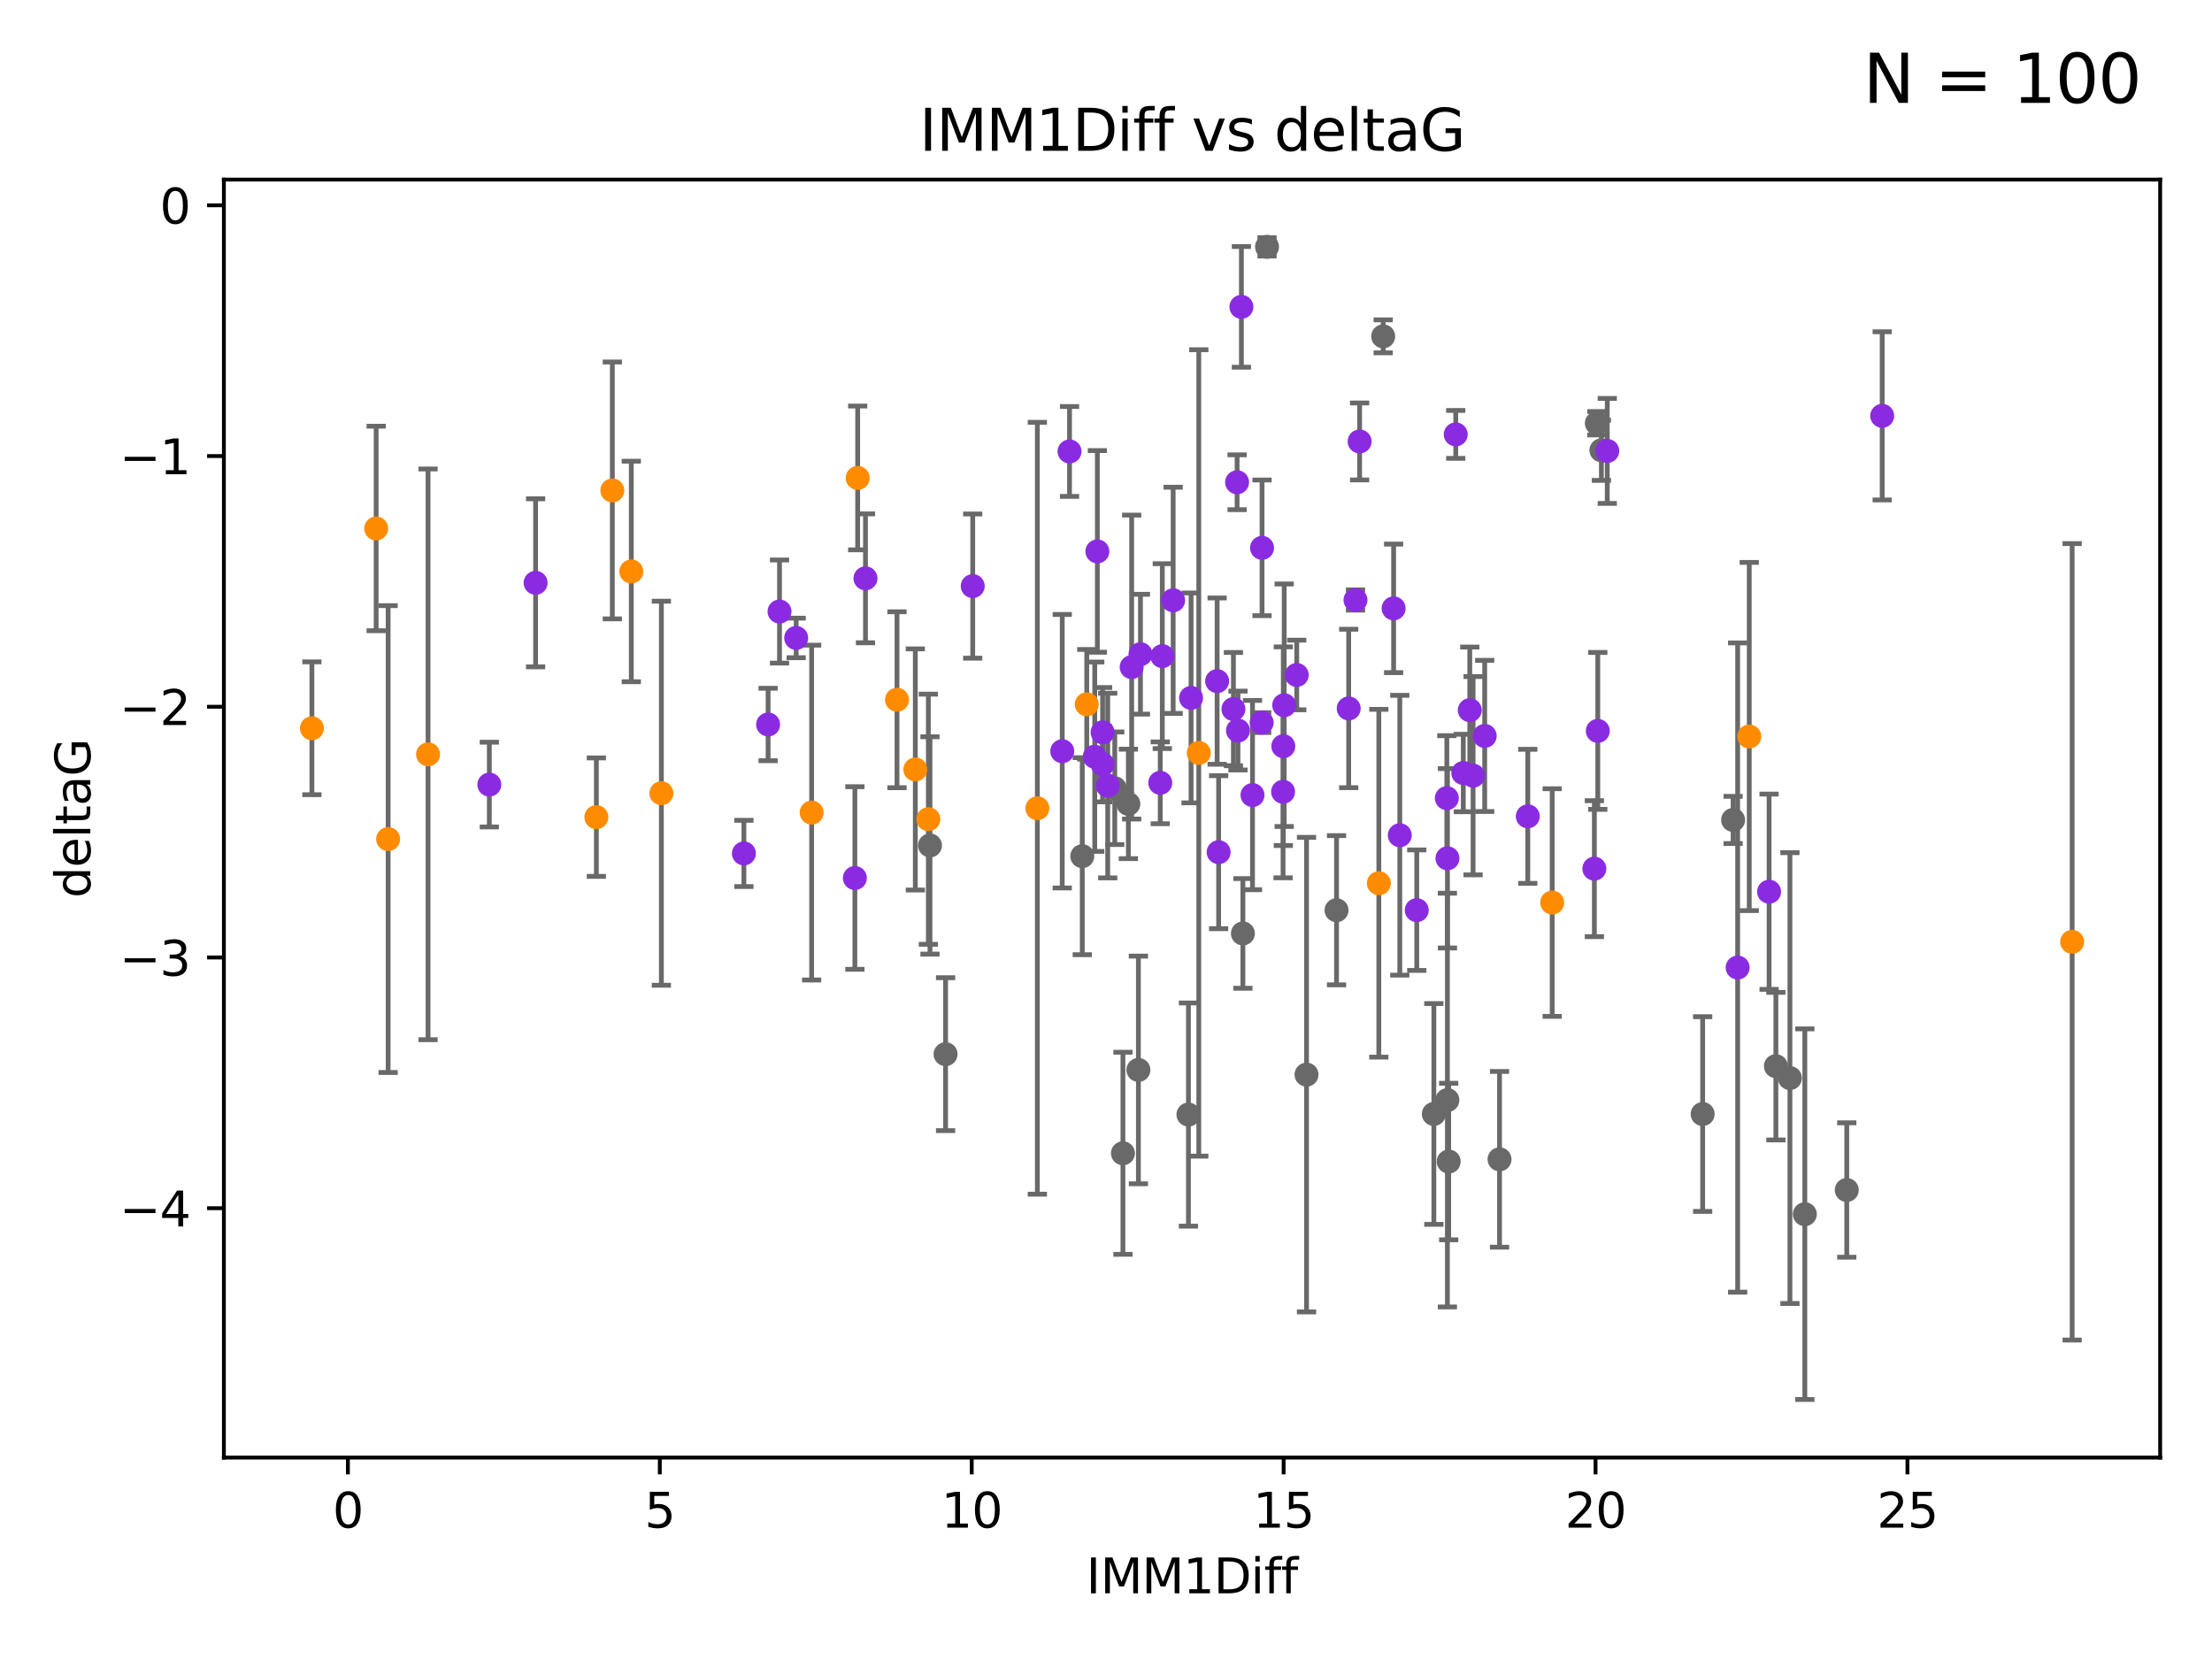 <?xml version="1.0" encoding="utf-8" standalone="no"?>
<!DOCTYPE svg PUBLIC "-//W3C//DTD SVG 1.1//EN"
  "http://www.w3.org/Graphics/SVG/1.1/DTD/svg11.dtd">
<svg xmlns:xlink="http://www.w3.org/1999/xlink" width="460.8pt" height="345.6pt" viewBox="0 0 460.8 345.6" xmlns="http://www.w3.org/2000/svg" version="1.1">
 <defs>
  <style type="text/css">*{stroke-linejoin: round; stroke-linecap: butt}</style>
 </defs>
 <g id="figure_1">
  <g id="patch_1">
   <path d="M 0 345.6 
L 460.8 345.6 
L 460.8 0 
L 0 0 
z
" style="fill: #ffffff"/>
  </g>
  <g id="axes_1">
   <g id="patch_2">
    <path d="M 46.64 303.64 
L 450 303.64 
L 450 37.411 
L 46.64 37.411 
z
" style="fill: #ffffff"/>
   </g>
   <g id="PathCollection_1">
    <defs>
     <path id="m803d98bf98" d="M 0 1.118 
C 0.297 1.118 0.581 1 0.791 0.791 
C 1 0.581 1.118 0.297 1.118 0 
C 1.118 -0.297 1 -0.581 0.791 -0.791 
C 0.581 -1 0.297 -1.118 0 -1.118 
C -0.297 -1.118 -0.581 -1 -0.791 -0.791 
C -1 -0.581 -1.118 -0.297 -1.118 0 
C -1.118 0.297 -1 0.581 -0.791 0.791 
C -0.581 1 -0.297 1.118 0 1.118 
z
" style="stroke: #696969"/>
    </defs>
    <g clip-path="url(#p1a4ee1b3e6)">
     <use xlink:href="#m803d98bf98" x="312.381" y="241.509" style="fill: #696969; stroke: #696969"/>
     <use xlink:href="#m803d98bf98" x="298.697" y="232.058" style="fill: #696969; stroke: #696969"/>
     <use xlink:href="#m803d98bf98" x="301.517" y="229.166" style="fill: #696969; stroke: #696969"/>
     <use xlink:href="#m803d98bf98" x="375.98" y="252.937" style="fill: #696969; stroke: #696969"/>
     <use xlink:href="#m803d98bf98" x="301.79" y="241.971" style="fill: #696969; stroke: #696969"/>
     <use xlink:href="#m803d98bf98" x="354.694" y="232.077" style="fill: #696969; stroke: #696969"/>
     <use xlink:href="#m803d98bf98" x="384.713" y="247.901" style="fill: #696969; stroke: #696969"/>
     <use xlink:href="#m803d98bf98" x="258.918" y="194.45" style="fill: #696969; stroke: #696969"/>
     <use xlink:href="#m803d98bf98" x="288.144" y="70.067" style="fill: #696969; stroke: #696969"/>
     <use xlink:href="#m803d98bf98" x="235.058" y="167.47" style="fill: #696969; stroke: #696969"/>
     <use xlink:href="#m803d98bf98" x="225.455" y="178.356" style="fill: #696969; stroke: #696969"/>
     <use xlink:href="#m803d98bf98" x="372.874" y="224.582" style="fill: #696969; stroke: #696969"/>
     <use xlink:href="#m803d98bf98" x="272.173" y="223.868" style="fill: #696969; stroke: #696969"/>
     <use xlink:href="#m803d98bf98" x="278.424" y="189.617" style="fill: #696969; stroke: #696969"/>
     <use xlink:href="#m803d98bf98" x="369.95" y="222.1" style="fill: #696969; stroke: #696969"/>
     <use xlink:href="#m803d98bf98" x="193.733" y="176.121" style="fill: #696969; stroke: #696969"/>
     <use xlink:href="#m803d98bf98" x="232.225" y="164.208" style="fill: #696969; stroke: #696969"/>
     <use xlink:href="#m803d98bf98" x="237.15" y="222.887" style="fill: #696969; stroke: #696969"/>
     <use xlink:href="#m803d98bf98" x="233.928" y="240.25" style="fill: #696969; stroke: #696969"/>
     <use xlink:href="#m803d98bf98" x="247.573" y="232.185" style="fill: #696969; stroke: #696969"/>
     <use xlink:href="#m803d98bf98" x="333.602" y="93.801" style="fill: #696969; stroke: #696969"/>
     <use xlink:href="#m803d98bf98" x="263.947" y="51.422" style="fill: #696969; stroke: #696969"/>
     <use xlink:href="#m803d98bf98" x="332.654" y="88.163" style="fill: #696969; stroke: #696969"/>
     <use xlink:href="#m803d98bf98" x="361.036" y="170.811" style="fill: #696969; stroke: #696969"/>
     <use xlink:href="#m803d98bf98" x="196.982" y="219.602" style="fill: #696969; stroke: #696969"/>
    </g>
   </g>
   <g id="PathCollection_2">
    <defs>
     <path id="m1b8fd73c31" d="M 0 1.118 
C 0.297 1.118 0.581 1 0.791 0.791 
C 1 0.581 1.118 0.297 1.118 0 
C 1.118 -0.297 1 -0.581 0.791 -0.791 
C 0.581 -1 0.297 -1.118 0 -1.118 
C -0.297 -1.118 -0.581 -1 -0.791 -0.791 
C -1 -0.581 -1.118 -0.297 -1.118 0 
C -1.118 0.297 -1 0.581 -0.791 0.791 
C -0.581 1 -0.297 1.118 0 1.118 
z
" style="stroke: #ff8c00"/>
    </defs>
    <g clip-path="url(#p1a4ee1b3e6)">
     <use xlink:href="#m1b8fd73c31" x="80.855" y="174.794" style="fill: #ff8c00; stroke: #ff8c00"/>
     <use xlink:href="#m1b8fd73c31" x="124.234" y="170.226" style="fill: #ff8c00; stroke: #ff8c00"/>
     <use xlink:href="#m1b8fd73c31" x="137.775" y="165.243" style="fill: #ff8c00; stroke: #ff8c00"/>
     <use xlink:href="#m1b8fd73c31" x="169.081" y="169.276" style="fill: #ff8c00; stroke: #ff8c00"/>
     <use xlink:href="#m1b8fd73c31" x="127.56" y="102.165" style="fill: #ff8c00; stroke: #ff8c00"/>
     <use xlink:href="#m1b8fd73c31" x="131.511" y="119.048" style="fill: #ff8c00; stroke: #ff8c00"/>
     <use xlink:href="#m1b8fd73c31" x="249.73" y="156.851" style="fill: #ff8c00; stroke: #ff8c00"/>
     <use xlink:href="#m1b8fd73c31" x="226.39" y="146.717" style="fill: #ff8c00; stroke: #ff8c00"/>
     <use xlink:href="#m1b8fd73c31" x="89.172" y="157.143" style="fill: #ff8c00; stroke: #ff8c00"/>
     <use xlink:href="#m1b8fd73c31" x="78.36" y="110.087" style="fill: #ff8c00; stroke: #ff8c00"/>
     <use xlink:href="#m1b8fd73c31" x="178.671" y="99.562" style="fill: #ff8c00; stroke: #ff8c00"/>
     <use xlink:href="#m1b8fd73c31" x="64.975" y="151.715" style="fill: #ff8c00; stroke: #ff8c00"/>
     <use xlink:href="#m1b8fd73c31" x="193.395" y="170.656" style="fill: #ff8c00; stroke: #ff8c00"/>
     <use xlink:href="#m1b8fd73c31" x="216.098" y="168.374" style="fill: #ff8c00; stroke: #ff8c00"/>
     <use xlink:href="#m1b8fd73c31" x="287.235" y="183.994" style="fill: #ff8c00; stroke: #ff8c00"/>
     <use xlink:href="#m1b8fd73c31" x="323.349" y="188.017" style="fill: #ff8c00; stroke: #ff8c00"/>
     <use xlink:href="#m1b8fd73c31" x="186.858" y="145.771" style="fill: #ff8c00; stroke: #ff8c00"/>
     <use xlink:href="#m1b8fd73c31" x="190.679" y="160.292" style="fill: #ff8c00; stroke: #ff8c00"/>
     <use xlink:href="#m1b8fd73c31" x="364.401" y="153.426" style="fill: #ff8c00; stroke: #ff8c00"/>
     <use xlink:href="#m1b8fd73c31" x="431.665" y="196.199" style="fill: #ff8c00; stroke: #ff8c00"/>
    </g>
   </g>
   <g id="PathCollection_3">
    <defs>
     <path id="mde479bc667" d="M 0 1.118 
C 0.297 1.118 0.581 1 0.791 0.791 
C 1 0.581 1.118 0.297 1.118 0 
C 1.118 -0.297 1 -0.581 0.791 -0.791 
C 0.581 -1 0.297 -1.118 0 -1.118 
C -0.297 -1.118 -0.581 -1 -0.791 -0.791 
C -1 -0.581 -1.118 -0.297 -1.118 0 
C -1.118 0.297 -1 0.581 -0.791 0.791 
C -0.581 1 -0.297 1.118 0 1.118 
z
" style="stroke: #8a2be2"/>
    </defs>
    <g clip-path="url(#p1a4ee1b3e6)">
     <use xlink:href="#mde479bc667" x="304.83" y="161.032" style="fill: #8a2be2; stroke: #8a2be2"/>
     <use xlink:href="#mde479bc667" x="306.871" y="161.593" style="fill: #8a2be2; stroke: #8a2be2"/>
     <use xlink:href="#mde479bc667" x="162.388" y="127.393" style="fill: #8a2be2; stroke: #8a2be2"/>
     <use xlink:href="#mde479bc667" x="258.606" y="63.925" style="fill: #8a2be2; stroke: #8a2be2"/>
     <use xlink:href="#mde479bc667" x="160.01" y="150.925" style="fill: #8a2be2; stroke: #8a2be2"/>
     <use xlink:href="#mde479bc667" x="267.339" y="155.448" style="fill: #8a2be2; stroke: #8a2be2"/>
     <use xlink:href="#mde479bc667" x="291.601" y="173.996" style="fill: #8a2be2; stroke: #8a2be2"/>
     <use xlink:href="#mde479bc667" x="228.054" y="157.638" style="fill: #8a2be2; stroke: #8a2be2"/>
     <use xlink:href="#mde479bc667" x="301.53" y="178.798" style="fill: #8a2be2; stroke: #8a2be2"/>
     <use xlink:href="#mde479bc667" x="165.858" y="132.892" style="fill: #8a2be2; stroke: #8a2be2"/>
     <use xlink:href="#mde479bc667" x="306.182" y="147.945" style="fill: #8a2be2; stroke: #8a2be2"/>
     <use xlink:href="#mde479bc667" x="101.935" y="163.445" style="fill: #8a2be2; stroke: #8a2be2"/>
     <use xlink:href="#mde479bc667" x="229.691" y="159.209" style="fill: #8a2be2; stroke: #8a2be2"/>
     <use xlink:href="#mde479bc667" x="262.829" y="150.534" style="fill: #8a2be2; stroke: #8a2be2"/>
     <use xlink:href="#mde479bc667" x="267.287" y="164.943" style="fill: #8a2be2; stroke: #8a2be2"/>
     <use xlink:href="#mde479bc667" x="221.283" y="156.492" style="fill: #8a2be2; stroke: #8a2be2"/>
     <use xlink:href="#mde479bc667" x="244.389" y="125.057" style="fill: #8a2be2; stroke: #8a2be2"/>
     <use xlink:href="#mde479bc667" x="368.534" y="185.762" style="fill: #8a2be2; stroke: #8a2be2"/>
     <use xlink:href="#mde479bc667" x="361.984" y="201.559" style="fill: #8a2be2; stroke: #8a2be2"/>
     <use xlink:href="#mde479bc667" x="180.296" y="120.475" style="fill: #8a2be2; stroke: #8a2be2"/>
     <use xlink:href="#mde479bc667" x="257.891" y="152.189" style="fill: #8a2be2; stroke: #8a2be2"/>
     <use xlink:href="#mde479bc667" x="178.086" y="182.903" style="fill: #8a2be2; stroke: #8a2be2"/>
     <use xlink:href="#mde479bc667" x="222.804" y="94.045" style="fill: #8a2be2; stroke: #8a2be2"/>
     <use xlink:href="#mde479bc667" x="242.128" y="136.684" style="fill: #8a2be2; stroke: #8a2be2"/>
     <use xlink:href="#mde479bc667" x="256.942" y="147.715" style="fill: #8a2be2; stroke: #8a2be2"/>
     <use xlink:href="#mde479bc667" x="154.968" y="177.784" style="fill: #8a2be2; stroke: #8a2be2"/>
     <use xlink:href="#mde479bc667" x="235.747" y="138.965" style="fill: #8a2be2; stroke: #8a2be2"/>
     <use xlink:href="#mde479bc667" x="230.757" y="163.646" style="fill: #8a2be2; stroke: #8a2be2"/>
     <use xlink:href="#mde479bc667" x="392.094" y="86.628" style="fill: #8a2be2; stroke: #8a2be2"/>
     <use xlink:href="#mde479bc667" x="318.268" y="170.058" style="fill: #8a2be2; stroke: #8a2be2"/>
     <use xlink:href="#mde479bc667" x="262.907" y="114.127" style="fill: #8a2be2; stroke: #8a2be2"/>
     <use xlink:href="#mde479bc667" x="253.863" y="177.525" style="fill: #8a2be2; stroke: #8a2be2"/>
     <use xlink:href="#mde479bc667" x="267.521" y="146.915" style="fill: #8a2be2; stroke: #8a2be2"/>
     <use xlink:href="#mde479bc667" x="229.691" y="152.566" style="fill: #8a2be2; stroke: #8a2be2"/>
     <use xlink:href="#mde479bc667" x="248.119" y="145.387" style="fill: #8a2be2; stroke: #8a2be2"/>
     <use xlink:href="#mde479bc667" x="260.919" y="165.627" style="fill: #8a2be2; stroke: #8a2be2"/>
     <use xlink:href="#mde479bc667" x="257.709" y="100.463" style="fill: #8a2be2; stroke: #8a2be2"/>
     <use xlink:href="#mde479bc667" x="295.136" y="189.602" style="fill: #8a2be2; stroke: #8a2be2"/>
     <use xlink:href="#mde479bc667" x="237.579" y="136.285" style="fill: #8a2be2; stroke: #8a2be2"/>
     <use xlink:href="#mde479bc667" x="282.374" y="124.998" style="fill: #8a2be2; stroke: #8a2be2"/>
     <use xlink:href="#mde479bc667" x="303.258" y="90.495" style="fill: #8a2be2; stroke: #8a2be2"/>
     <use xlink:href="#mde479bc667" x="332.849" y="152.261" style="fill: #8a2be2; stroke: #8a2be2"/>
     <use xlink:href="#mde479bc667" x="283.232" y="91.963" style="fill: #8a2be2; stroke: #8a2be2"/>
     <use xlink:href="#mde479bc667" x="270.133" y="140.608" style="fill: #8a2be2; stroke: #8a2be2"/>
     <use xlink:href="#mde479bc667" x="202.635" y="122.093" style="fill: #8a2be2; stroke: #8a2be2"/>
     <use xlink:href="#mde479bc667" x="280.958" y="147.583" style="fill: #8a2be2; stroke: #8a2be2"/>
     <use xlink:href="#mde479bc667" x="241.699" y="163.075" style="fill: #8a2be2; stroke: #8a2be2"/>
     <use xlink:href="#mde479bc667" x="253.551" y="141.888" style="fill: #8a2be2; stroke: #8a2be2"/>
     <use xlink:href="#mde479bc667" x="309.288" y="153.308" style="fill: #8a2be2; stroke: #8a2be2"/>
     <use xlink:href="#mde479bc667" x="111.576" y="121.413" style="fill: #8a2be2; stroke: #8a2be2"/>
     <use xlink:href="#mde479bc667" x="334.824" y="93.937" style="fill: #8a2be2; stroke: #8a2be2"/>
     <use xlink:href="#mde479bc667" x="228.599" y="114.868" style="fill: #8a2be2; stroke: #8a2be2"/>
     <use xlink:href="#mde479bc667" x="332.134" y="180.96" style="fill: #8a2be2; stroke: #8a2be2"/>
     <use xlink:href="#mde479bc667" x="301.4" y="166.27" style="fill: #8a2be2; stroke: #8a2be2"/>
     <use xlink:href="#mde479bc667" x="290.315" y="126.732" style="fill: #8a2be2; stroke: #8a2be2"/>
    </g>
   </g>
   <g id="matplotlib.axis_1">
    <g id="xtick_1">
     <g id="line2d_1">
      <defs>
       <path id="ma505cbe376" d="M 0 0 
L 0 3.5 
" style="stroke: #000000; stroke-width: 0.8"/>
      </defs>
      <g>
       <use xlink:href="#ma505cbe376" x="72.473" y="303.64" style="stroke: #000000; stroke-width: 0.8"/>
      </g>
     </g>
     <g id="text_1">
      <!-- 0 -->
      <g transform="translate(69.292 318.238)scale(0.1 -0.1)">
       <defs>
        <path id="DejaVuSans-30" d="M 2034 4250 
Q 1547 4250 1301 3770 
Q 1056 3291 1056 2328 
Q 1056 1369 1301 889 
Q 1547 409 2034 409 
Q 2525 409 2770 889 
Q 3016 1369 3016 2328 
Q 3016 3291 2770 3770 
Q 2525 4250 2034 4250 
z
M 2034 4750 
Q 2819 4750 3233 4129 
Q 3647 3509 3647 2328 
Q 3647 1150 3233 529 
Q 2819 -91 2034 -91 
Q 1250 -91 836 529 
Q 422 1150 422 2328 
Q 422 3509 836 4129 
Q 1250 4750 2034 4750 
z
" transform="scale(0.016)"/>
       </defs>
       <use xlink:href="#DejaVuSans-30"/>
      </g>
     </g>
    </g>
    <g id="xtick_2">
     <g id="line2d_2">
      <g>
       <use xlink:href="#ma505cbe376" x="137.45" y="303.64" style="stroke: #000000; stroke-width: 0.8"/>
      </g>
     </g>
     <g id="text_2">
      <!-- 5 -->
      <g transform="translate(134.269 318.238)scale(0.1 -0.1)">
       <defs>
        <path id="DejaVuSans-35" d="M 691 4666 
L 3169 4666 
L 3169 4134 
L 1269 4134 
L 1269 2991 
Q 1406 3038 1543 3061 
Q 1681 3084 1819 3084 
Q 2600 3084 3056 2656 
Q 3513 2228 3513 1497 
Q 3513 744 3044 326 
Q 2575 -91 1722 -91 
Q 1428 -91 1123 -41 
Q 819 9 494 109 
L 494 744 
Q 775 591 1075 516 
Q 1375 441 1709 441 
Q 2250 441 2565 725 
Q 2881 1009 2881 1497 
Q 2881 1984 2565 2268 
Q 2250 2553 1709 2553 
Q 1456 2553 1204 2497 
Q 953 2441 691 2322 
L 691 4666 
z
" transform="scale(0.016)"/>
       </defs>
       <use xlink:href="#DejaVuSans-35"/>
      </g>
     </g>
    </g>
    <g id="xtick_3">
     <g id="line2d_3">
      <g>
       <use xlink:href="#ma505cbe376" x="202.427" y="303.64" style="stroke: #000000; stroke-width: 0.8"/>
      </g>
     </g>
     <g id="text_3">
      <!-- 10 -->
      <g transform="translate(196.064 318.238)scale(0.1 -0.1)">
       <defs>
        <path id="DejaVuSans-31" d="M 794 531 
L 1825 531 
L 1825 4091 
L 703 3866 
L 703 4441 
L 1819 4666 
L 2450 4666 
L 2450 531 
L 3481 531 
L 3481 0 
L 794 0 
L 794 531 
z
" transform="scale(0.016)"/>
       </defs>
       <use xlink:href="#DejaVuSans-31"/>
       <use xlink:href="#DejaVuSans-30" x="63.623"/>
      </g>
     </g>
    </g>
    <g id="xtick_4">
     <g id="line2d_4">
      <g>
       <use xlink:href="#ma505cbe376" x="267.404" y="303.64" style="stroke: #000000; stroke-width: 0.8"/>
      </g>
     </g>
     <g id="text_4">
      <!-- 15 -->
      <g transform="translate(261.041 318.238)scale(0.1 -0.1)">
       <use xlink:href="#DejaVuSans-31"/>
       <use xlink:href="#DejaVuSans-35" x="63.623"/>
      </g>
     </g>
    </g>
    <g id="xtick_5">
     <g id="line2d_5">
      <g>
       <use xlink:href="#ma505cbe376" x="332.381" y="303.64" style="stroke: #000000; stroke-width: 0.8"/>
      </g>
     </g>
     <g id="text_5">
      <!-- 20 -->
      <g transform="translate(326.018 318.238)scale(0.1 -0.1)">
       <defs>
        <path id="DejaVuSans-32" d="M 1228 531 
L 3431 531 
L 3431 0 
L 469 0 
L 469 531 
Q 828 903 1448 1529 
Q 2069 2156 2228 2338 
Q 2531 2678 2651 2914 
Q 2772 3150 2772 3378 
Q 2772 3750 2511 3984 
Q 2250 4219 1831 4219 
Q 1534 4219 1204 4116 
Q 875 4013 500 3803 
L 500 4441 
Q 881 4594 1212 4672 
Q 1544 4750 1819 4750 
Q 2544 4750 2975 4387 
Q 3406 4025 3406 3419 
Q 3406 3131 3298 2873 
Q 3191 2616 2906 2266 
Q 2828 2175 2409 1742 
Q 1991 1309 1228 531 
z
" transform="scale(0.016)"/>
       </defs>
       <use xlink:href="#DejaVuSans-32"/>
       <use xlink:href="#DejaVuSans-30" x="63.623"/>
      </g>
     </g>
    </g>
    <g id="xtick_6">
     <g id="line2d_6">
      <g>
       <use xlink:href="#ma505cbe376" x="397.358" y="303.64" style="stroke: #000000; stroke-width: 0.8"/>
      </g>
     </g>
     <g id="text_6">
      <!-- 25 -->
      <g transform="translate(390.995 318.238)scale(0.1 -0.1)">
       <use xlink:href="#DejaVuSans-32"/>
       <use xlink:href="#DejaVuSans-35" x="63.623"/>
      </g>
     </g>
    </g>
    <g id="text_7">
     <!-- IMM1Diff -->
     <g transform="translate(226.276 331.917)scale(0.1 -0.1)">
      <defs>
       <path id="DejaVuSans-49" d="M 628 4666 
L 1259 4666 
L 1259 0 
L 628 0 
L 628 4666 
z
" transform="scale(0.016)"/>
       <path id="DejaVuSans-4d" d="M 628 4666 
L 1569 4666 
L 2759 1491 
L 3956 4666 
L 4897 4666 
L 4897 0 
L 4281 0 
L 4281 4097 
L 3078 897 
L 2444 897 
L 1241 4097 
L 1241 0 
L 628 0 
L 628 4666 
z
" transform="scale(0.016)"/>
       <path id="DejaVuSans-44" d="M 1259 4147 
L 1259 519 
L 2022 519 
Q 2988 519 3436 956 
Q 3884 1394 3884 2338 
Q 3884 3275 3436 3711 
Q 2988 4147 2022 4147 
L 1259 4147 
z
M 628 4666 
L 1925 4666 
Q 3281 4666 3915 4102 
Q 4550 3538 4550 2338 
Q 4550 1131 3912 565 
Q 3275 0 1925 0 
L 628 0 
L 628 4666 
z
" transform="scale(0.016)"/>
       <path id="DejaVuSans-69" d="M 603 3500 
L 1178 3500 
L 1178 0 
L 603 0 
L 603 3500 
z
M 603 4863 
L 1178 4863 
L 1178 4134 
L 603 4134 
L 603 4863 
z
" transform="scale(0.016)"/>
       <path id="DejaVuSans-66" d="M 2375 4863 
L 2375 4384 
L 1825 4384 
Q 1516 4384 1395 4259 
Q 1275 4134 1275 3809 
L 1275 3500 
L 2222 3500 
L 2222 3053 
L 1275 3053 
L 1275 0 
L 697 0 
L 697 3053 
L 147 3053 
L 147 3500 
L 697 3500 
L 697 3744 
Q 697 4328 969 4595 
Q 1241 4863 1831 4863 
L 2375 4863 
z
" transform="scale(0.016)"/>
      </defs>
      <use xlink:href="#DejaVuSans-49"/>
      <use xlink:href="#DejaVuSans-4d" x="29.492"/>
      <use xlink:href="#DejaVuSans-4d" x="115.771"/>
      <use xlink:href="#DejaVuSans-31" x="202.051"/>
      <use xlink:href="#DejaVuSans-44" x="265.674"/>
      <use xlink:href="#DejaVuSans-69" x="342.676"/>
      <use xlink:href="#DejaVuSans-66" x="370.459"/>
      <use xlink:href="#DejaVuSans-66" x="405.664"/>
     </g>
    </g>
   </g>
   <g id="matplotlib.axis_2">
    <g id="ytick_1">
     <g id="line2d_7">
      <defs>
       <path id="m1501125be5" d="M 0 0 
L -3.5 0 
" style="stroke: #000000; stroke-width: 0.8"/>
      </defs>
      <g>
       <use xlink:href="#m1501125be5" x="46.64" y="251.688" style="stroke: #000000; stroke-width: 0.8"/>
      </g>
     </g>
     <g id="text_8">
      <!-- −4 -->
      <g transform="translate(24.898 255.488)scale(0.1 -0.1)">
       <defs>
        <path id="DejaVuSans-2212" d="M 678 2272 
L 4684 2272 
L 4684 1741 
L 678 1741 
L 678 2272 
z
" transform="scale(0.016)"/>
        <path id="DejaVuSans-34" d="M 2419 4116 
L 825 1625 
L 2419 1625 
L 2419 4116 
z
M 2253 4666 
L 3047 4666 
L 3047 1625 
L 3713 1625 
L 3713 1100 
L 3047 1100 
L 3047 0 
L 2419 0 
L 2419 1100 
L 313 1100 
L 313 1709 
L 2253 4666 
z
" transform="scale(0.016)"/>
       </defs>
       <use xlink:href="#DejaVuSans-2212"/>
       <use xlink:href="#DejaVuSans-34" x="83.789"/>
      </g>
     </g>
    </g>
    <g id="ytick_2">
     <g id="line2d_8">
      <g>
       <use xlink:href="#m1501125be5" x="46.64" y="199.459" style="stroke: #000000; stroke-width: 0.8"/>
      </g>
     </g>
     <g id="text_9">
      <!-- −3 -->
      <g transform="translate(24.898 203.258)scale(0.1 -0.1)">
       <defs>
        <path id="DejaVuSans-33" d="M 2597 2516 
Q 3050 2419 3304 2112 
Q 3559 1806 3559 1356 
Q 3559 666 3084 287 
Q 2609 -91 1734 -91 
Q 1441 -91 1130 -33 
Q 819 25 488 141 
L 488 750 
Q 750 597 1062 519 
Q 1375 441 1716 441 
Q 2309 441 2620 675 
Q 2931 909 2931 1356 
Q 2931 1769 2642 2001 
Q 2353 2234 1838 2234 
L 1294 2234 
L 1294 2753 
L 1863 2753 
Q 2328 2753 2575 2939 
Q 2822 3125 2822 3475 
Q 2822 3834 2567 4026 
Q 2313 4219 1838 4219 
Q 1578 4219 1281 4162 
Q 984 4106 628 3988 
L 628 4550 
Q 988 4650 1302 4700 
Q 1616 4750 1894 4750 
Q 2613 4750 3031 4423 
Q 3450 4097 3450 3541 
Q 3450 3153 3228 2886 
Q 3006 2619 2597 2516 
z
" transform="scale(0.016)"/>
       </defs>
       <use xlink:href="#DejaVuSans-2212"/>
       <use xlink:href="#DejaVuSans-33" x="83.789"/>
      </g>
     </g>
    </g>
    <g id="ytick_3">
     <g id="line2d_9">
      <g>
       <use xlink:href="#m1501125be5" x="46.64" y="147.23" style="stroke: #000000; stroke-width: 0.8"/>
      </g>
     </g>
     <g id="text_10">
      <!-- −2 -->
      <g transform="translate(24.898 151.029)scale(0.1 -0.1)">
       <use xlink:href="#DejaVuSans-2212"/>
       <use xlink:href="#DejaVuSans-32" x="83.789"/>
      </g>
     </g>
    </g>
    <g id="ytick_4">
     <g id="line2d_10">
      <g>
       <use xlink:href="#m1501125be5" x="46.64" y="95.001" style="stroke: #000000; stroke-width: 0.8"/>
      </g>
     </g>
     <g id="text_11">
      <!-- −1 -->
      <g transform="translate(24.898 98.8)scale(0.1 -0.1)">
       <use xlink:href="#DejaVuSans-2212"/>
       <use xlink:href="#DejaVuSans-31" x="83.789"/>
      </g>
     </g>
    </g>
    <g id="ytick_5">
     <g id="line2d_11">
      <g>
       <use xlink:href="#m1501125be5" x="46.64" y="42.771" style="stroke: #000000; stroke-width: 0.8"/>
      </g>
     </g>
     <g id="text_12">
      <!-- 0 -->
      <g transform="translate(33.278 46.57)scale(0.1 -0.1)">
       <use xlink:href="#DejaVuSans-30"/>
      </g>
     </g>
    </g>
    <g id="text_13">
     <!-- deltaG -->
     <g transform="translate(18.818 187.064)rotate(-90)scale(0.1 -0.1)">
      <defs>
       <path id="DejaVuSans-64" d="M 2906 2969 
L 2906 4863 
L 3481 4863 
L 3481 0 
L 2906 0 
L 2906 525 
Q 2725 213 2448 61 
Q 2172 -91 1784 -91 
Q 1150 -91 751 415 
Q 353 922 353 1747 
Q 353 2572 751 3078 
Q 1150 3584 1784 3584 
Q 2172 3584 2448 3432 
Q 2725 3281 2906 2969 
z
M 947 1747 
Q 947 1113 1208 752 
Q 1469 391 1925 391 
Q 2381 391 2643 752 
Q 2906 1113 2906 1747 
Q 2906 2381 2643 2742 
Q 2381 3103 1925 3103 
Q 1469 3103 1208 2742 
Q 947 2381 947 1747 
z
" transform="scale(0.016)"/>
       <path id="DejaVuSans-65" d="M 3597 1894 
L 3597 1613 
L 953 1613 
Q 991 1019 1311 708 
Q 1631 397 2203 397 
Q 2534 397 2845 478 
Q 3156 559 3463 722 
L 3463 178 
Q 3153 47 2828 -22 
Q 2503 -91 2169 -91 
Q 1331 -91 842 396 
Q 353 884 353 1716 
Q 353 2575 817 3079 
Q 1281 3584 2069 3584 
Q 2775 3584 3186 3129 
Q 3597 2675 3597 1894 
z
M 3022 2063 
Q 3016 2534 2758 2815 
Q 2500 3097 2075 3097 
Q 1594 3097 1305 2825 
Q 1016 2553 972 2059 
L 3022 2063 
z
" transform="scale(0.016)"/>
       <path id="DejaVuSans-6c" d="M 603 4863 
L 1178 4863 
L 1178 0 
L 603 0 
L 603 4863 
z
" transform="scale(0.016)"/>
       <path id="DejaVuSans-74" d="M 1172 4494 
L 1172 3500 
L 2356 3500 
L 2356 3053 
L 1172 3053 
L 1172 1153 
Q 1172 725 1289 603 
Q 1406 481 1766 481 
L 2356 481 
L 2356 0 
L 1766 0 
Q 1100 0 847 248 
Q 594 497 594 1153 
L 594 3053 
L 172 3053 
L 172 3500 
L 594 3500 
L 594 4494 
L 1172 4494 
z
" transform="scale(0.016)"/>
       <path id="DejaVuSans-61" d="M 2194 1759 
Q 1497 1759 1228 1600 
Q 959 1441 959 1056 
Q 959 750 1161 570 
Q 1363 391 1709 391 
Q 2188 391 2477 730 
Q 2766 1069 2766 1631 
L 2766 1759 
L 2194 1759 
z
M 3341 1997 
L 3341 0 
L 2766 0 
L 2766 531 
Q 2569 213 2275 61 
Q 1981 -91 1556 -91 
Q 1019 -91 701 211 
Q 384 513 384 1019 
Q 384 1609 779 1909 
Q 1175 2209 1959 2209 
L 2766 2209 
L 2766 2266 
Q 2766 2663 2505 2880 
Q 2244 3097 1772 3097 
Q 1472 3097 1187 3025 
Q 903 2953 641 2809 
L 641 3341 
Q 956 3463 1253 3523 
Q 1550 3584 1831 3584 
Q 2591 3584 2966 3190 
Q 3341 2797 3341 1997 
z
" transform="scale(0.016)"/>
       <path id="DejaVuSans-47" d="M 3809 666 
L 3809 1919 
L 2778 1919 
L 2778 2438 
L 4434 2438 
L 4434 434 
Q 4069 175 3628 42 
Q 3188 -91 2688 -91 
Q 1594 -91 976 548 
Q 359 1188 359 2328 
Q 359 3472 976 4111 
Q 1594 4750 2688 4750 
Q 3144 4750 3555 4637 
Q 3966 4525 4313 4306 
L 4313 3634 
Q 3963 3931 3569 4081 
Q 3175 4231 2741 4231 
Q 1884 4231 1454 3753 
Q 1025 3275 1025 2328 
Q 1025 1384 1454 906 
Q 1884 428 2741 428 
Q 3075 428 3337 486 
Q 3600 544 3809 666 
z
" transform="scale(0.016)"/>
      </defs>
      <use xlink:href="#DejaVuSans-64"/>
      <use xlink:href="#DejaVuSans-65" x="63.477"/>
      <use xlink:href="#DejaVuSans-6c" x="125"/>
      <use xlink:href="#DejaVuSans-74" x="152.783"/>
      <use xlink:href="#DejaVuSans-61" x="191.992"/>
      <use xlink:href="#DejaVuSans-47" x="253.271"/>
     </g>
    </g>
   </g>
   <g id="LineCollection_1">
    <path d="M 312.381 259.814 
L 312.381 223.203 
" clip-path="url(#p1a4ee1b3e6)" style="fill: none; stroke: #696969"/>
    <path d="M 298.697 255.052 
L 298.697 209.064 
" clip-path="url(#p1a4ee1b3e6)" style="fill: none; stroke: #696969"/>
    <path d="M 301.517 272.263 
L 301.517 186.069 
" clip-path="url(#p1a4ee1b3e6)" style="fill: none; stroke: #696969"/>
    <path d="M 375.98 291.539 
L 375.98 214.336 
" clip-path="url(#p1a4ee1b3e6)" style="fill: none; stroke: #696969"/>
    <path d="M 301.79 258.278 
L 301.79 225.665 
" clip-path="url(#p1a4ee1b3e6)" style="fill: none; stroke: #696969"/>
    <path d="M 354.694 252.36 
L 354.694 211.795 
" clip-path="url(#p1a4ee1b3e6)" style="fill: none; stroke: #696969"/>
    <path d="M 384.713 261.899 
L 384.713 233.903 
" clip-path="url(#p1a4ee1b3e6)" style="fill: none; stroke: #696969"/>
    <path d="M 258.918 205.874 
L 258.918 183.027 
" clip-path="url(#p1a4ee1b3e6)" style="fill: none; stroke: #696969"/>
    <path d="M 288.144 73.502 
L 288.144 66.632 
" clip-path="url(#p1a4ee1b3e6)" style="fill: none; stroke: #696969"/>
    <path d="M 235.058 178.872 
L 235.058 156.068 
" clip-path="url(#p1a4ee1b3e6)" style="fill: none; stroke: #696969"/>
    <path d="M 225.455 198.882 
L 225.455 157.831 
" clip-path="url(#p1a4ee1b3e6)" style="fill: none; stroke: #696969"/>
    <path d="M 372.874 271.541 
L 372.874 177.624 
" clip-path="url(#p1a4ee1b3e6)" style="fill: none; stroke: #696969"/>
    <path d="M 272.173 273.298 
L 272.173 174.439 
" clip-path="url(#p1a4ee1b3e6)" style="fill: none; stroke: #696969"/>
    <path d="M 278.424 205.159 
L 278.424 174.075 
" clip-path="url(#p1a4ee1b3e6)" style="fill: none; stroke: #696969"/>
    <path d="M 369.95 237.472 
L 369.95 206.728 
" clip-path="url(#p1a4ee1b3e6)" style="fill: none; stroke: #696969"/>
    <path d="M 193.733 198.757 
L 193.733 153.486 
" clip-path="url(#p1a4ee1b3e6)" style="fill: none; stroke: #696969"/>
    <path d="M 232.225 175.933 
L 232.225 152.483 
" clip-path="url(#p1a4ee1b3e6)" style="fill: none; stroke: #696969"/>
    <path d="M 237.15 246.599 
L 237.15 199.174 
" clip-path="url(#p1a4ee1b3e6)" style="fill: none; stroke: #696969"/>
    <path d="M 233.928 261.299 
L 233.928 219.201 
" clip-path="url(#p1a4ee1b3e6)" style="fill: none; stroke: #696969"/>
    <path d="M 247.573 255.431 
L 247.573 208.938 
" clip-path="url(#p1a4ee1b3e6)" style="fill: none; stroke: #696969"/>
    <path d="M 333.602 100.072 
L 333.602 87.53 
" clip-path="url(#p1a4ee1b3e6)" style="fill: none; stroke: #696969"/>
    <path d="M 263.947 53.331 
L 263.947 49.513 
" clip-path="url(#p1a4ee1b3e6)" style="fill: none; stroke: #696969"/>
    <path d="M 332.654 90.602 
L 332.654 85.724 
" clip-path="url(#p1a4ee1b3e6)" style="fill: none; stroke: #696969"/>
    <path d="M 361.036 175.726 
L 361.036 165.895 
" clip-path="url(#p1a4ee1b3e6)" style="fill: none; stroke: #696969"/>
    <path d="M 196.982 235.53 
L 196.982 203.673 
" clip-path="url(#p1a4ee1b3e6)" style="fill: none; stroke: #696969"/>
   </g>
   <g id="line2d_12">
    <defs>
     <path id="m97f240d326" d="M 2 0 
L -2 -0 
" style="stroke: #696969"/>
    </defs>
    <g clip-path="url(#p1a4ee1b3e6)">
     <use xlink:href="#m97f240d326" x="312.381" y="259.814" style="fill: #696969; stroke: #696969"/>
     <use xlink:href="#m97f240d326" x="298.697" y="255.052" style="fill: #696969; stroke: #696969"/>
     <use xlink:href="#m97f240d326" x="301.517" y="272.263" style="fill: #696969; stroke: #696969"/>
     <use xlink:href="#m97f240d326" x="375.98" y="291.539" style="fill: #696969; stroke: #696969"/>
     <use xlink:href="#m97f240d326" x="301.79" y="258.278" style="fill: #696969; stroke: #696969"/>
     <use xlink:href="#m97f240d326" x="354.694" y="252.36" style="fill: #696969; stroke: #696969"/>
     <use xlink:href="#m97f240d326" x="384.713" y="261.899" style="fill: #696969; stroke: #696969"/>
     <use xlink:href="#m97f240d326" x="258.918" y="205.874" style="fill: #696969; stroke: #696969"/>
     <use xlink:href="#m97f240d326" x="288.144" y="73.502" style="fill: #696969; stroke: #696969"/>
     <use xlink:href="#m97f240d326" x="235.058" y="178.872" style="fill: #696969; stroke: #696969"/>
     <use xlink:href="#m97f240d326" x="225.455" y="198.882" style="fill: #696969; stroke: #696969"/>
     <use xlink:href="#m97f240d326" x="372.874" y="271.541" style="fill: #696969; stroke: #696969"/>
     <use xlink:href="#m97f240d326" x="272.173" y="273.298" style="fill: #696969; stroke: #696969"/>
     <use xlink:href="#m97f240d326" x="278.424" y="205.159" style="fill: #696969; stroke: #696969"/>
     <use xlink:href="#m97f240d326" x="369.95" y="237.472" style="fill: #696969; stroke: #696969"/>
     <use xlink:href="#m97f240d326" x="193.733" y="198.757" style="fill: #696969; stroke: #696969"/>
     <use xlink:href="#m97f240d326" x="232.225" y="175.933" style="fill: #696969; stroke: #696969"/>
     <use xlink:href="#m97f240d326" x="237.15" y="246.599" style="fill: #696969; stroke: #696969"/>
     <use xlink:href="#m97f240d326" x="233.928" y="261.299" style="fill: #696969; stroke: #696969"/>
     <use xlink:href="#m97f240d326" x="247.573" y="255.431" style="fill: #696969; stroke: #696969"/>
     <use xlink:href="#m97f240d326" x="333.602" y="100.072" style="fill: #696969; stroke: #696969"/>
     <use xlink:href="#m97f240d326" x="263.947" y="53.331" style="fill: #696969; stroke: #696969"/>
     <use xlink:href="#m97f240d326" x="332.654" y="90.602" style="fill: #696969; stroke: #696969"/>
     <use xlink:href="#m97f240d326" x="361.036" y="175.726" style="fill: #696969; stroke: #696969"/>
     <use xlink:href="#m97f240d326" x="196.982" y="235.53" style="fill: #696969; stroke: #696969"/>
    </g>
   </g>
   <g id="line2d_13">
    <g clip-path="url(#p1a4ee1b3e6)">
     <use xlink:href="#m97f240d326" x="312.381" y="223.203" style="fill: #696969; stroke: #696969"/>
     <use xlink:href="#m97f240d326" x="298.697" y="209.064" style="fill: #696969; stroke: #696969"/>
     <use xlink:href="#m97f240d326" x="301.517" y="186.069" style="fill: #696969; stroke: #696969"/>
     <use xlink:href="#m97f240d326" x="375.98" y="214.336" style="fill: #696969; stroke: #696969"/>
     <use xlink:href="#m97f240d326" x="301.79" y="225.665" style="fill: #696969; stroke: #696969"/>
     <use xlink:href="#m97f240d326" x="354.694" y="211.795" style="fill: #696969; stroke: #696969"/>
     <use xlink:href="#m97f240d326" x="384.713" y="233.903" style="fill: #696969; stroke: #696969"/>
     <use xlink:href="#m97f240d326" x="258.918" y="183.027" style="fill: #696969; stroke: #696969"/>
     <use xlink:href="#m97f240d326" x="288.144" y="66.632" style="fill: #696969; stroke: #696969"/>
     <use xlink:href="#m97f240d326" x="235.058" y="156.068" style="fill: #696969; stroke: #696969"/>
     <use xlink:href="#m97f240d326" x="225.455" y="157.831" style="fill: #696969; stroke: #696969"/>
     <use xlink:href="#m97f240d326" x="372.874" y="177.624" style="fill: #696969; stroke: #696969"/>
     <use xlink:href="#m97f240d326" x="272.173" y="174.439" style="fill: #696969; stroke: #696969"/>
     <use xlink:href="#m97f240d326" x="278.424" y="174.075" style="fill: #696969; stroke: #696969"/>
     <use xlink:href="#m97f240d326" x="369.95" y="206.728" style="fill: #696969; stroke: #696969"/>
     <use xlink:href="#m97f240d326" x="193.733" y="153.486" style="fill: #696969; stroke: #696969"/>
     <use xlink:href="#m97f240d326" x="232.225" y="152.483" style="fill: #696969; stroke: #696969"/>
     <use xlink:href="#m97f240d326" x="237.15" y="199.174" style="fill: #696969; stroke: #696969"/>
     <use xlink:href="#m97f240d326" x="233.928" y="219.201" style="fill: #696969; stroke: #696969"/>
     <use xlink:href="#m97f240d326" x="247.573" y="208.938" style="fill: #696969; stroke: #696969"/>
     <use xlink:href="#m97f240d326" x="333.602" y="87.53" style="fill: #696969; stroke: #696969"/>
     <use xlink:href="#m97f240d326" x="263.947" y="49.513" style="fill: #696969; stroke: #696969"/>
     <use xlink:href="#m97f240d326" x="332.654" y="85.724" style="fill: #696969; stroke: #696969"/>
     <use xlink:href="#m97f240d326" x="361.036" y="165.895" style="fill: #696969; stroke: #696969"/>
     <use xlink:href="#m97f240d326" x="196.982" y="203.673" style="fill: #696969; stroke: #696969"/>
    </g>
   </g>
   <g id="LineCollection_2">
    <path d="M 80.855 223.422 
L 80.855 126.166 
" clip-path="url(#p1a4ee1b3e6)" style="fill: none; stroke: #696969"/>
    <path d="M 124.234 182.564 
L 124.234 157.888 
" clip-path="url(#p1a4ee1b3e6)" style="fill: none; stroke: #696969"/>
    <path d="M 137.775 205.246 
L 137.775 125.239 
" clip-path="url(#p1a4ee1b3e6)" style="fill: none; stroke: #696969"/>
    <path d="M 169.081 204.153 
L 169.081 134.399 
" clip-path="url(#p1a4ee1b3e6)" style="fill: none; stroke: #696969"/>
    <path d="M 127.56 128.917 
L 127.56 75.413 
" clip-path="url(#p1a4ee1b3e6)" style="fill: none; stroke: #696969"/>
    <path d="M 131.511 142.021 
L 131.511 96.076 
" clip-path="url(#p1a4ee1b3e6)" style="fill: none; stroke: #696969"/>
    <path d="M 249.73 240.846 
L 249.73 72.855 
" clip-path="url(#p1a4ee1b3e6)" style="fill: none; stroke: #696969"/>
    <path d="M 226.39 158.137 
L 226.39 135.296 
" clip-path="url(#p1a4ee1b3e6)" style="fill: none; stroke: #696969"/>
    <path d="M 89.172 216.589 
L 89.172 97.697 
" clip-path="url(#p1a4ee1b3e6)" style="fill: none; stroke: #696969"/>
    <path d="M 78.36 131.387 
L 78.36 88.787 
" clip-path="url(#p1a4ee1b3e6)" style="fill: none; stroke: #696969"/>
    <path d="M 178.671 114.541 
L 178.671 84.583 
" clip-path="url(#p1a4ee1b3e6)" style="fill: none; stroke: #696969"/>
    <path d="M 64.975 165.548 
L 64.975 137.881 
" clip-path="url(#p1a4ee1b3e6)" style="fill: none; stroke: #696969"/>
    <path d="M 193.395 196.708 
L 193.395 144.604 
" clip-path="url(#p1a4ee1b3e6)" style="fill: none; stroke: #696969"/>
    <path d="M 216.098 248.77 
L 216.098 87.979 
" clip-path="url(#p1a4ee1b3e6)" style="fill: none; stroke: #696969"/>
    <path d="M 287.235 220.217 
L 287.235 147.772 
" clip-path="url(#p1a4ee1b3e6)" style="fill: none; stroke: #696969"/>
    <path d="M 323.349 211.725 
L 323.349 164.309 
" clip-path="url(#p1a4ee1b3e6)" style="fill: none; stroke: #696969"/>
    <path d="M 186.858 164.095 
L 186.858 127.446 
" clip-path="url(#p1a4ee1b3e6)" style="fill: none; stroke: #696969"/>
    <path d="M 190.679 185.408 
L 190.679 135.177 
" clip-path="url(#p1a4ee1b3e6)" style="fill: none; stroke: #696969"/>
    <path d="M 364.401 189.694 
L 364.401 117.159 
" clip-path="url(#p1a4ee1b3e6)" style="fill: none; stroke: #696969"/>
    <path d="M 431.665 279.157 
L 431.665 113.24 
" clip-path="url(#p1a4ee1b3e6)" style="fill: none; stroke: #696969"/>
   </g>
   <g id="line2d_14">
    <g clip-path="url(#p1a4ee1b3e6)">
     <use xlink:href="#m97f240d326" x="80.855" y="223.422" style="fill: #696969; stroke: #696969"/>
     <use xlink:href="#m97f240d326" x="124.234" y="182.564" style="fill: #696969; stroke: #696969"/>
     <use xlink:href="#m97f240d326" x="137.775" y="205.246" style="fill: #696969; stroke: #696969"/>
     <use xlink:href="#m97f240d326" x="169.081" y="204.153" style="fill: #696969; stroke: #696969"/>
     <use xlink:href="#m97f240d326" x="127.56" y="128.917" style="fill: #696969; stroke: #696969"/>
     <use xlink:href="#m97f240d326" x="131.511" y="142.021" style="fill: #696969; stroke: #696969"/>
     <use xlink:href="#m97f240d326" x="249.73" y="240.846" style="fill: #696969; stroke: #696969"/>
     <use xlink:href="#m97f240d326" x="226.39" y="158.137" style="fill: #696969; stroke: #696969"/>
     <use xlink:href="#m97f240d326" x="89.172" y="216.589" style="fill: #696969; stroke: #696969"/>
     <use xlink:href="#m97f240d326" x="78.36" y="131.387" style="fill: #696969; stroke: #696969"/>
     <use xlink:href="#m97f240d326" x="178.671" y="114.541" style="fill: #696969; stroke: #696969"/>
     <use xlink:href="#m97f240d326" x="64.975" y="165.548" style="fill: #696969; stroke: #696969"/>
     <use xlink:href="#m97f240d326" x="193.395" y="196.708" style="fill: #696969; stroke: #696969"/>
     <use xlink:href="#m97f240d326" x="216.098" y="248.77" style="fill: #696969; stroke: #696969"/>
     <use xlink:href="#m97f240d326" x="287.235" y="220.217" style="fill: #696969; stroke: #696969"/>
     <use xlink:href="#m97f240d326" x="323.349" y="211.725" style="fill: #696969; stroke: #696969"/>
     <use xlink:href="#m97f240d326" x="186.858" y="164.095" style="fill: #696969; stroke: #696969"/>
     <use xlink:href="#m97f240d326" x="190.679" y="185.408" style="fill: #696969; stroke: #696969"/>
     <use xlink:href="#m97f240d326" x="364.401" y="189.694" style="fill: #696969; stroke: #696969"/>
     <use xlink:href="#m97f240d326" x="431.665" y="279.157" style="fill: #696969; stroke: #696969"/>
    </g>
   </g>
   <g id="line2d_15">
    <g clip-path="url(#p1a4ee1b3e6)">
     <use xlink:href="#m97f240d326" x="80.855" y="126.166" style="fill: #696969; stroke: #696969"/>
     <use xlink:href="#m97f240d326" x="124.234" y="157.888" style="fill: #696969; stroke: #696969"/>
     <use xlink:href="#m97f240d326" x="137.775" y="125.239" style="fill: #696969; stroke: #696969"/>
     <use xlink:href="#m97f240d326" x="169.081" y="134.399" style="fill: #696969; stroke: #696969"/>
     <use xlink:href="#m97f240d326" x="127.56" y="75.413" style="fill: #696969; stroke: #696969"/>
     <use xlink:href="#m97f240d326" x="131.511" y="96.076" style="fill: #696969; stroke: #696969"/>
     <use xlink:href="#m97f240d326" x="249.73" y="72.855" style="fill: #696969; stroke: #696969"/>
     <use xlink:href="#m97f240d326" x="226.39" y="135.296" style="fill: #696969; stroke: #696969"/>
     <use xlink:href="#m97f240d326" x="89.172" y="97.697" style="fill: #696969; stroke: #696969"/>
     <use xlink:href="#m97f240d326" x="78.36" y="88.787" style="fill: #696969; stroke: #696969"/>
     <use xlink:href="#m97f240d326" x="178.671" y="84.583" style="fill: #696969; stroke: #696969"/>
     <use xlink:href="#m97f240d326" x="64.975" y="137.881" style="fill: #696969; stroke: #696969"/>
     <use xlink:href="#m97f240d326" x="193.395" y="144.604" style="fill: #696969; stroke: #696969"/>
     <use xlink:href="#m97f240d326" x="216.098" y="87.979" style="fill: #696969; stroke: #696969"/>
     <use xlink:href="#m97f240d326" x="287.235" y="147.772" style="fill: #696969; stroke: #696969"/>
     <use xlink:href="#m97f240d326" x="323.349" y="164.309" style="fill: #696969; stroke: #696969"/>
     <use xlink:href="#m97f240d326" x="186.858" y="127.446" style="fill: #696969; stroke: #696969"/>
     <use xlink:href="#m97f240d326" x="190.679" y="135.177" style="fill: #696969; stroke: #696969"/>
     <use xlink:href="#m97f240d326" x="364.401" y="117.159" style="fill: #696969; stroke: #696969"/>
     <use xlink:href="#m97f240d326" x="431.665" y="113.24" style="fill: #696969; stroke: #696969"/>
    </g>
   </g>
   <g id="LineCollection_3">
    <path d="M 304.83 169.1 
L 304.83 152.964 
" clip-path="url(#p1a4ee1b3e6)" style="fill: none; stroke: #696969"/>
    <path d="M 306.871 182.246 
L 306.871 140.94 
" clip-path="url(#p1a4ee1b3e6)" style="fill: none; stroke: #696969"/>
    <path d="M 162.388 138.133 
L 162.388 116.653 
" clip-path="url(#p1a4ee1b3e6)" style="fill: none; stroke: #696969"/>
    <path d="M 258.606 76.495 
L 258.606 51.355 
" clip-path="url(#p1a4ee1b3e6)" style="fill: none; stroke: #696969"/>
    <path d="M 160.01 158.469 
L 160.01 143.38 
" clip-path="url(#p1a4ee1b3e6)" style="fill: none; stroke: #696969"/>
    <path d="M 267.339 176.138 
L 267.339 134.758 
" clip-path="url(#p1a4ee1b3e6)" style="fill: none; stroke: #696969"/>
    <path d="M 291.601 203.142 
L 291.601 144.85 
" clip-path="url(#p1a4ee1b3e6)" style="fill: none; stroke: #696969"/>
    <path d="M 228.054 177.358 
L 228.054 137.918 
" clip-path="url(#p1a4ee1b3e6)" style="fill: none; stroke: #696969"/>
    <path d="M 301.53 197.48 
L 301.53 160.115 
" clip-path="url(#p1a4ee1b3e6)" style="fill: none; stroke: #696969"/>
    <path d="M 165.858 137.013 
L 165.858 128.77 
" clip-path="url(#p1a4ee1b3e6)" style="fill: none; stroke: #696969"/>
    <path d="M 306.182 161.097 
L 306.182 134.793 
" clip-path="url(#p1a4ee1b3e6)" style="fill: none; stroke: #696969"/>
    <path d="M 101.935 172.275 
L 101.935 154.615 
" clip-path="url(#p1a4ee1b3e6)" style="fill: none; stroke: #696969"/>
    <path d="M 229.691 167.053 
L 229.691 151.365 
" clip-path="url(#p1a4ee1b3e6)" style="fill: none; stroke: #696969"/>
    <path d="M 262.829 152.595 
L 262.829 148.474 
" clip-path="url(#p1a4ee1b3e6)" style="fill: none; stroke: #696969"/>
    <path d="M 267.287 182.862 
L 267.287 147.023 
" clip-path="url(#p1a4ee1b3e6)" style="fill: none; stroke: #696969"/>
    <path d="M 221.283 184.979 
L 221.283 128.005 
" clip-path="url(#p1a4ee1b3e6)" style="fill: none; stroke: #696969"/>
    <path d="M 244.389 148.617 
L 244.389 101.497 
" clip-path="url(#p1a4ee1b3e6)" style="fill: none; stroke: #696969"/>
    <path d="M 368.534 206.102 
L 368.534 165.422 
" clip-path="url(#p1a4ee1b3e6)" style="fill: none; stroke: #696969"/>
    <path d="M 361.984 269.183 
L 361.984 133.936 
" clip-path="url(#p1a4ee1b3e6)" style="fill: none; stroke: #696969"/>
    <path d="M 180.296 133.903 
L 180.296 107.047 
" clip-path="url(#p1a4ee1b3e6)" style="fill: none; stroke: #696969"/>
    <path d="M 257.891 160.401 
L 257.891 143.976 
" clip-path="url(#p1a4ee1b3e6)" style="fill: none; stroke: #696969"/>
    <path d="M 178.086 201.919 
L 178.086 163.886 
" clip-path="url(#p1a4ee1b3e6)" style="fill: none; stroke: #696969"/>
    <path d="M 222.804 103.407 
L 222.804 84.684 
" clip-path="url(#p1a4ee1b3e6)" style="fill: none; stroke: #696969"/>
    <path d="M 242.128 155.94 
L 242.128 117.428 
" clip-path="url(#p1a4ee1b3e6)" style="fill: none; stroke: #696969"/>
    <path d="M 256.942 159.51 
L 256.942 135.921 
" clip-path="url(#p1a4ee1b3e6)" style="fill: none; stroke: #696969"/>
    <path d="M 154.968 184.679 
L 154.968 170.889 
" clip-path="url(#p1a4ee1b3e6)" style="fill: none; stroke: #696969"/>
    <path d="M 235.747 170.624 
L 235.747 107.306 
" clip-path="url(#p1a4ee1b3e6)" style="fill: none; stroke: #696969"/>
    <path d="M 230.757 182.882 
L 230.757 144.411 
" clip-path="url(#p1a4ee1b3e6)" style="fill: none; stroke: #696969"/>
    <path d="M 392.094 104.146 
L 392.094 69.11 
" clip-path="url(#p1a4ee1b3e6)" style="fill: none; stroke: #696969"/>
    <path d="M 318.268 184.022 
L 318.268 156.094 
" clip-path="url(#p1a4ee1b3e6)" style="fill: none; stroke: #696969"/>
    <path d="M 262.907 128.257 
L 262.907 99.997 
" clip-path="url(#p1a4ee1b3e6)" style="fill: none; stroke: #696969"/>
    <path d="M 253.863 193.461 
L 253.863 161.589 
" clip-path="url(#p1a4ee1b3e6)" style="fill: none; stroke: #696969"/>
    <path d="M 267.521 172.177 
L 267.521 121.652 
" clip-path="url(#p1a4ee1b3e6)" style="fill: none; stroke: #696969"/>
    <path d="M 229.691 161.913 
L 229.691 143.219 
" clip-path="url(#p1a4ee1b3e6)" style="fill: none; stroke: #696969"/>
    <path d="M 248.119 167.249 
L 248.119 123.524 
" clip-path="url(#p1a4ee1b3e6)" style="fill: none; stroke: #696969"/>
    <path d="M 260.919 185.338 
L 260.919 145.915 
" clip-path="url(#p1a4ee1b3e6)" style="fill: none; stroke: #696969"/>
    <path d="M 257.709 106.177 
L 257.709 94.748 
" clip-path="url(#p1a4ee1b3e6)" style="fill: none; stroke: #696969"/>
    <path d="M 295.136 202.154 
L 295.136 177.051 
" clip-path="url(#p1a4ee1b3e6)" style="fill: none; stroke: #696969"/>
    <path d="M 237.579 148.767 
L 237.579 123.802 
" clip-path="url(#p1a4ee1b3e6)" style="fill: none; stroke: #696969"/>
    <path d="M 282.374 127.102 
L 282.374 122.894 
" clip-path="url(#p1a4ee1b3e6)" style="fill: none; stroke: #696969"/>
    <path d="M 303.258 95.488 
L 303.258 85.502 
" clip-path="url(#p1a4ee1b3e6)" style="fill: none; stroke: #696969"/>
    <path d="M 332.849 168.605 
L 332.849 135.917 
" clip-path="url(#p1a4ee1b3e6)" style="fill: none; stroke: #696969"/>
    <path d="M 283.232 99.984 
L 283.232 83.942 
" clip-path="url(#p1a4ee1b3e6)" style="fill: none; stroke: #696969"/>
    <path d="M 270.133 147.863 
L 270.133 133.353 
" clip-path="url(#p1a4ee1b3e6)" style="fill: none; stroke: #696969"/>
    <path d="M 202.635 137.111 
L 202.635 107.074 
" clip-path="url(#p1a4ee1b3e6)" style="fill: none; stroke: #696969"/>
    <path d="M 280.958 164.087 
L 280.958 131.078 
" clip-path="url(#p1a4ee1b3e6)" style="fill: none; stroke: #696969"/>
    <path d="M 241.699 171.595 
L 241.699 154.554 
" clip-path="url(#p1a4ee1b3e6)" style="fill: none; stroke: #696969"/>
    <path d="M 253.551 159.207 
L 253.551 124.568 
" clip-path="url(#p1a4ee1b3e6)" style="fill: none; stroke: #696969"/>
    <path d="M 309.288 169.052 
L 309.288 137.565 
" clip-path="url(#p1a4ee1b3e6)" style="fill: none; stroke: #696969"/>
    <path d="M 111.576 138.916 
L 111.576 103.909 
" clip-path="url(#p1a4ee1b3e6)" style="fill: none; stroke: #696969"/>
    <path d="M 334.824 104.874 
L 334.824 83.001 
" clip-path="url(#p1a4ee1b3e6)" style="fill: none; stroke: #696969"/>
    <path d="M 228.599 135.867 
L 228.599 93.87 
" clip-path="url(#p1a4ee1b3e6)" style="fill: none; stroke: #696969"/>
    <path d="M 332.134 195.123 
L 332.134 166.797 
" clip-path="url(#p1a4ee1b3e6)" style="fill: none; stroke: #696969"/>
    <path d="M 301.4 179.282 
L 301.4 153.258 
" clip-path="url(#p1a4ee1b3e6)" style="fill: none; stroke: #696969"/>
    <path d="M 290.315 140.119 
L 290.315 113.346 
" clip-path="url(#p1a4ee1b3e6)" style="fill: none; stroke: #696969"/>
   </g>
   <g id="line2d_16">
    <g clip-path="url(#p1a4ee1b3e6)">
     <use xlink:href="#m97f240d326" x="304.83" y="169.1" style="fill: #696969; stroke: #696969"/>
     <use xlink:href="#m97f240d326" x="306.871" y="182.246" style="fill: #696969; stroke: #696969"/>
     <use xlink:href="#m97f240d326" x="162.388" y="138.133" style="fill: #696969; stroke: #696969"/>
     <use xlink:href="#m97f240d326" x="258.606" y="76.495" style="fill: #696969; stroke: #696969"/>
     <use xlink:href="#m97f240d326" x="160.01" y="158.469" style="fill: #696969; stroke: #696969"/>
     <use xlink:href="#m97f240d326" x="267.339" y="176.138" style="fill: #696969; stroke: #696969"/>
     <use xlink:href="#m97f240d326" x="291.601" y="203.142" style="fill: #696969; stroke: #696969"/>
     <use xlink:href="#m97f240d326" x="228.054" y="177.358" style="fill: #696969; stroke: #696969"/>
     <use xlink:href="#m97f240d326" x="301.53" y="197.48" style="fill: #696969; stroke: #696969"/>
     <use xlink:href="#m97f240d326" x="165.858" y="137.013" style="fill: #696969; stroke: #696969"/>
     <use xlink:href="#m97f240d326" x="306.182" y="161.097" style="fill: #696969; stroke: #696969"/>
     <use xlink:href="#m97f240d326" x="101.935" y="172.275" style="fill: #696969; stroke: #696969"/>
     <use xlink:href="#m97f240d326" x="229.691" y="167.053" style="fill: #696969; stroke: #696969"/>
     <use xlink:href="#m97f240d326" x="262.829" y="152.595" style="fill: #696969; stroke: #696969"/>
     <use xlink:href="#m97f240d326" x="267.287" y="182.862" style="fill: #696969; stroke: #696969"/>
     <use xlink:href="#m97f240d326" x="221.283" y="184.979" style="fill: #696969; stroke: #696969"/>
     <use xlink:href="#m97f240d326" x="244.389" y="148.617" style="fill: #696969; stroke: #696969"/>
     <use xlink:href="#m97f240d326" x="368.534" y="206.102" style="fill: #696969; stroke: #696969"/>
     <use xlink:href="#m97f240d326" x="361.984" y="269.183" style="fill: #696969; stroke: #696969"/>
     <use xlink:href="#m97f240d326" x="180.296" y="133.903" style="fill: #696969; stroke: #696969"/>
     <use xlink:href="#m97f240d326" x="257.891" y="160.401" style="fill: #696969; stroke: #696969"/>
     <use xlink:href="#m97f240d326" x="178.086" y="201.919" style="fill: #696969; stroke: #696969"/>
     <use xlink:href="#m97f240d326" x="222.804" y="103.407" style="fill: #696969; stroke: #696969"/>
     <use xlink:href="#m97f240d326" x="242.128" y="155.94" style="fill: #696969; stroke: #696969"/>
     <use xlink:href="#m97f240d326" x="256.942" y="159.51" style="fill: #696969; stroke: #696969"/>
     <use xlink:href="#m97f240d326" x="154.968" y="184.679" style="fill: #696969; stroke: #696969"/>
     <use xlink:href="#m97f240d326" x="235.747" y="170.624" style="fill: #696969; stroke: #696969"/>
     <use xlink:href="#m97f240d326" x="230.757" y="182.882" style="fill: #696969; stroke: #696969"/>
     <use xlink:href="#m97f240d326" x="392.094" y="104.146" style="fill: #696969; stroke: #696969"/>
     <use xlink:href="#m97f240d326" x="318.268" y="184.022" style="fill: #696969; stroke: #696969"/>
     <use xlink:href="#m97f240d326" x="262.907" y="128.257" style="fill: #696969; stroke: #696969"/>
     <use xlink:href="#m97f240d326" x="253.863" y="193.461" style="fill: #696969; stroke: #696969"/>
     <use xlink:href="#m97f240d326" x="267.521" y="172.177" style="fill: #696969; stroke: #696969"/>
     <use xlink:href="#m97f240d326" x="229.691" y="161.913" style="fill: #696969; stroke: #696969"/>
     <use xlink:href="#m97f240d326" x="248.119" y="167.249" style="fill: #696969; stroke: #696969"/>
     <use xlink:href="#m97f240d326" x="260.919" y="185.338" style="fill: #696969; stroke: #696969"/>
     <use xlink:href="#m97f240d326" x="257.709" y="106.177" style="fill: #696969; stroke: #696969"/>
     <use xlink:href="#m97f240d326" x="295.136" y="202.154" style="fill: #696969; stroke: #696969"/>
     <use xlink:href="#m97f240d326" x="237.579" y="148.767" style="fill: #696969; stroke: #696969"/>
     <use xlink:href="#m97f240d326" x="282.374" y="127.102" style="fill: #696969; stroke: #696969"/>
     <use xlink:href="#m97f240d326" x="303.258" y="95.488" style="fill: #696969; stroke: #696969"/>
     <use xlink:href="#m97f240d326" x="332.849" y="168.605" style="fill: #696969; stroke: #696969"/>
     <use xlink:href="#m97f240d326" x="283.232" y="99.984" style="fill: #696969; stroke: #696969"/>
     <use xlink:href="#m97f240d326" x="270.133" y="147.863" style="fill: #696969; stroke: #696969"/>
     <use xlink:href="#m97f240d326" x="202.635" y="137.111" style="fill: #696969; stroke: #696969"/>
     <use xlink:href="#m97f240d326" x="280.958" y="164.087" style="fill: #696969; stroke: #696969"/>
     <use xlink:href="#m97f240d326" x="241.699" y="171.595" style="fill: #696969; stroke: #696969"/>
     <use xlink:href="#m97f240d326" x="253.551" y="159.207" style="fill: #696969; stroke: #696969"/>
     <use xlink:href="#m97f240d326" x="309.288" y="169.052" style="fill: #696969; stroke: #696969"/>
     <use xlink:href="#m97f240d326" x="111.576" y="138.916" style="fill: #696969; stroke: #696969"/>
     <use xlink:href="#m97f240d326" x="334.824" y="104.874" style="fill: #696969; stroke: #696969"/>
     <use xlink:href="#m97f240d326" x="228.599" y="135.867" style="fill: #696969; stroke: #696969"/>
     <use xlink:href="#m97f240d326" x="332.134" y="195.123" style="fill: #696969; stroke: #696969"/>
     <use xlink:href="#m97f240d326" x="301.4" y="179.282" style="fill: #696969; stroke: #696969"/>
     <use xlink:href="#m97f240d326" x="290.315" y="140.119" style="fill: #696969; stroke: #696969"/>
    </g>
   </g>
   <g id="line2d_17">
    <g clip-path="url(#p1a4ee1b3e6)">
     <use xlink:href="#m97f240d326" x="304.83" y="152.964" style="fill: #696969; stroke: #696969"/>
     <use xlink:href="#m97f240d326" x="306.871" y="140.94" style="fill: #696969; stroke: #696969"/>
     <use xlink:href="#m97f240d326" x="162.388" y="116.653" style="fill: #696969; stroke: #696969"/>
     <use xlink:href="#m97f240d326" x="258.606" y="51.355" style="fill: #696969; stroke: #696969"/>
     <use xlink:href="#m97f240d326" x="160.01" y="143.38" style="fill: #696969; stroke: #696969"/>
     <use xlink:href="#m97f240d326" x="267.339" y="134.758" style="fill: #696969; stroke: #696969"/>
     <use xlink:href="#m97f240d326" x="291.601" y="144.85" style="fill: #696969; stroke: #696969"/>
     <use xlink:href="#m97f240d326" x="228.054" y="137.918" style="fill: #696969; stroke: #696969"/>
     <use xlink:href="#m97f240d326" x="301.53" y="160.115" style="fill: #696969; stroke: #696969"/>
     <use xlink:href="#m97f240d326" x="165.858" y="128.77" style="fill: #696969; stroke: #696969"/>
     <use xlink:href="#m97f240d326" x="306.182" y="134.793" style="fill: #696969; stroke: #696969"/>
     <use xlink:href="#m97f240d326" x="101.935" y="154.615" style="fill: #696969; stroke: #696969"/>
     <use xlink:href="#m97f240d326" x="229.691" y="151.365" style="fill: #696969; stroke: #696969"/>
     <use xlink:href="#m97f240d326" x="262.829" y="148.474" style="fill: #696969; stroke: #696969"/>
     <use xlink:href="#m97f240d326" x="267.287" y="147.023" style="fill: #696969; stroke: #696969"/>
     <use xlink:href="#m97f240d326" x="221.283" y="128.005" style="fill: #696969; stroke: #696969"/>
     <use xlink:href="#m97f240d326" x="244.389" y="101.497" style="fill: #696969; stroke: #696969"/>
     <use xlink:href="#m97f240d326" x="368.534" y="165.422" style="fill: #696969; stroke: #696969"/>
     <use xlink:href="#m97f240d326" x="361.984" y="133.936" style="fill: #696969; stroke: #696969"/>
     <use xlink:href="#m97f240d326" x="180.296" y="107.047" style="fill: #696969; stroke: #696969"/>
     <use xlink:href="#m97f240d326" x="257.891" y="143.976" style="fill: #696969; stroke: #696969"/>
     <use xlink:href="#m97f240d326" x="178.086" y="163.886" style="fill: #696969; stroke: #696969"/>
     <use xlink:href="#m97f240d326" x="222.804" y="84.684" style="fill: #696969; stroke: #696969"/>
     <use xlink:href="#m97f240d326" x="242.128" y="117.428" style="fill: #696969; stroke: #696969"/>
     <use xlink:href="#m97f240d326" x="256.942" y="135.921" style="fill: #696969; stroke: #696969"/>
     <use xlink:href="#m97f240d326" x="154.968" y="170.889" style="fill: #696969; stroke: #696969"/>
     <use xlink:href="#m97f240d326" x="235.747" y="107.306" style="fill: #696969; stroke: #696969"/>
     <use xlink:href="#m97f240d326" x="230.757" y="144.411" style="fill: #696969; stroke: #696969"/>
     <use xlink:href="#m97f240d326" x="392.094" y="69.11" style="fill: #696969; stroke: #696969"/>
     <use xlink:href="#m97f240d326" x="318.268" y="156.094" style="fill: #696969; stroke: #696969"/>
     <use xlink:href="#m97f240d326" x="262.907" y="99.997" style="fill: #696969; stroke: #696969"/>
     <use xlink:href="#m97f240d326" x="253.863" y="161.589" style="fill: #696969; stroke: #696969"/>
     <use xlink:href="#m97f240d326" x="267.521" y="121.652" style="fill: #696969; stroke: #696969"/>
     <use xlink:href="#m97f240d326" x="229.691" y="143.219" style="fill: #696969; stroke: #696969"/>
     <use xlink:href="#m97f240d326" x="248.119" y="123.524" style="fill: #696969; stroke: #696969"/>
     <use xlink:href="#m97f240d326" x="260.919" y="145.915" style="fill: #696969; stroke: #696969"/>
     <use xlink:href="#m97f240d326" x="257.709" y="94.748" style="fill: #696969; stroke: #696969"/>
     <use xlink:href="#m97f240d326" x="295.136" y="177.051" style="fill: #696969; stroke: #696969"/>
     <use xlink:href="#m97f240d326" x="237.579" y="123.802" style="fill: #696969; stroke: #696969"/>
     <use xlink:href="#m97f240d326" x="282.374" y="122.894" style="fill: #696969; stroke: #696969"/>
     <use xlink:href="#m97f240d326" x="303.258" y="85.502" style="fill: #696969; stroke: #696969"/>
     <use xlink:href="#m97f240d326" x="332.849" y="135.917" style="fill: #696969; stroke: #696969"/>
     <use xlink:href="#m97f240d326" x="283.232" y="83.942" style="fill: #696969; stroke: #696969"/>
     <use xlink:href="#m97f240d326" x="270.133" y="133.353" style="fill: #696969; stroke: #696969"/>
     <use xlink:href="#m97f240d326" x="202.635" y="107.074" style="fill: #696969; stroke: #696969"/>
     <use xlink:href="#m97f240d326" x="280.958" y="131.078" style="fill: #696969; stroke: #696969"/>
     <use xlink:href="#m97f240d326" x="241.699" y="154.554" style="fill: #696969; stroke: #696969"/>
     <use xlink:href="#m97f240d326" x="253.551" y="124.568" style="fill: #696969; stroke: #696969"/>
     <use xlink:href="#m97f240d326" x="309.288" y="137.565" style="fill: #696969; stroke: #696969"/>
     <use xlink:href="#m97f240d326" x="111.576" y="103.909" style="fill: #696969; stroke: #696969"/>
     <use xlink:href="#m97f240d326" x="334.824" y="83.001" style="fill: #696969; stroke: #696969"/>
     <use xlink:href="#m97f240d326" x="228.599" y="93.87" style="fill: #696969; stroke: #696969"/>
     <use xlink:href="#m97f240d326" x="332.134" y="166.797" style="fill: #696969; stroke: #696969"/>
     <use xlink:href="#m97f240d326" x="301.4" y="153.258" style="fill: #696969; stroke: #696969"/>
     <use xlink:href="#m97f240d326" x="290.315" y="113.346" style="fill: #696969; stroke: #696969"/>
    </g>
   </g>
   <g id="line2d_18">
    <defs>
     <path id="m07933ff369" d="M 0 2 
C 0.53 2 1.039 1.789 1.414 1.414 
C 1.789 1.039 2 0.53 2 0 
C 2 -0.53 1.789 -1.039 1.414 -1.414 
C 1.039 -1.789 0.53 -2 0 -2 
C -0.53 -2 -1.039 -1.789 -1.414 -1.414 
C -1.789 -1.039 -2 -0.53 -2 0 
C -2 0.53 -1.789 1.039 -1.414 1.414 
C -1.039 1.789 -0.53 2 0 2 
z
" style="stroke: #696969"/>
    </defs>
    <g clip-path="url(#p1a4ee1b3e6)">
     <use xlink:href="#m07933ff369" x="312.381" y="241.509" style="fill: #696969; stroke: #696969"/>
     <use xlink:href="#m07933ff369" x="298.697" y="232.058" style="fill: #696969; stroke: #696969"/>
     <use xlink:href="#m07933ff369" x="301.517" y="229.166" style="fill: #696969; stroke: #696969"/>
     <use xlink:href="#m07933ff369" x="375.98" y="252.937" style="fill: #696969; stroke: #696969"/>
     <use xlink:href="#m07933ff369" x="301.79" y="241.971" style="fill: #696969; stroke: #696969"/>
     <use xlink:href="#m07933ff369" x="354.694" y="232.077" style="fill: #696969; stroke: #696969"/>
     <use xlink:href="#m07933ff369" x="384.713" y="247.901" style="fill: #696969; stroke: #696969"/>
     <use xlink:href="#m07933ff369" x="258.918" y="194.45" style="fill: #696969; stroke: #696969"/>
     <use xlink:href="#m07933ff369" x="288.144" y="70.067" style="fill: #696969; stroke: #696969"/>
     <use xlink:href="#m07933ff369" x="235.058" y="167.47" style="fill: #696969; stroke: #696969"/>
     <use xlink:href="#m07933ff369" x="225.455" y="178.356" style="fill: #696969; stroke: #696969"/>
     <use xlink:href="#m07933ff369" x="372.874" y="224.582" style="fill: #696969; stroke: #696969"/>
     <use xlink:href="#m07933ff369" x="272.173" y="223.868" style="fill: #696969; stroke: #696969"/>
     <use xlink:href="#m07933ff369" x="278.424" y="189.617" style="fill: #696969; stroke: #696969"/>
     <use xlink:href="#m07933ff369" x="369.95" y="222.1" style="fill: #696969; stroke: #696969"/>
     <use xlink:href="#m07933ff369" x="193.733" y="176.121" style="fill: #696969; stroke: #696969"/>
     <use xlink:href="#m07933ff369" x="232.225" y="164.208" style="fill: #696969; stroke: #696969"/>
     <use xlink:href="#m07933ff369" x="237.15" y="222.887" style="fill: #696969; stroke: #696969"/>
     <use xlink:href="#m07933ff369" x="233.928" y="240.25" style="fill: #696969; stroke: #696969"/>
     <use xlink:href="#m07933ff369" x="247.573" y="232.185" style="fill: #696969; stroke: #696969"/>
     <use xlink:href="#m07933ff369" x="333.602" y="93.801" style="fill: #696969; stroke: #696969"/>
     <use xlink:href="#m07933ff369" x="263.947" y="51.422" style="fill: #696969; stroke: #696969"/>
     <use xlink:href="#m07933ff369" x="332.654" y="88.163" style="fill: #696969; stroke: #696969"/>
     <use xlink:href="#m07933ff369" x="361.036" y="170.811" style="fill: #696969; stroke: #696969"/>
     <use xlink:href="#m07933ff369" x="196.982" y="219.602" style="fill: #696969; stroke: #696969"/>
    </g>
   </g>
   <g id="line2d_19">
    <defs>
     <path id="m1ec165214d" d="M 0 2 
C 0.53 2 1.039 1.789 1.414 1.414 
C 1.789 1.039 2 0.53 2 0 
C 2 -0.53 1.789 -1.039 1.414 -1.414 
C 1.039 -1.789 0.53 -2 0 -2 
C -0.53 -2 -1.039 -1.789 -1.414 -1.414 
C -1.789 -1.039 -2 -0.53 -2 0 
C -2 0.53 -1.789 1.039 -1.414 1.414 
C -1.039 1.789 -0.53 2 0 2 
z
" style="stroke: #ff8c00"/>
    </defs>
    <g clip-path="url(#p1a4ee1b3e6)">
     <use xlink:href="#m1ec165214d" x="80.855" y="174.794" style="fill: #ff8c00; stroke: #ff8c00"/>
     <use xlink:href="#m1ec165214d" x="124.234" y="170.226" style="fill: #ff8c00; stroke: #ff8c00"/>
     <use xlink:href="#m1ec165214d" x="137.775" y="165.243" style="fill: #ff8c00; stroke: #ff8c00"/>
     <use xlink:href="#m1ec165214d" x="169.081" y="169.276" style="fill: #ff8c00; stroke: #ff8c00"/>
     <use xlink:href="#m1ec165214d" x="127.56" y="102.165" style="fill: #ff8c00; stroke: #ff8c00"/>
     <use xlink:href="#m1ec165214d" x="131.511" y="119.048" style="fill: #ff8c00; stroke: #ff8c00"/>
     <use xlink:href="#m1ec165214d" x="249.73" y="156.851" style="fill: #ff8c00; stroke: #ff8c00"/>
     <use xlink:href="#m1ec165214d" x="226.39" y="146.717" style="fill: #ff8c00; stroke: #ff8c00"/>
     <use xlink:href="#m1ec165214d" x="89.172" y="157.143" style="fill: #ff8c00; stroke: #ff8c00"/>
     <use xlink:href="#m1ec165214d" x="78.36" y="110.087" style="fill: #ff8c00; stroke: #ff8c00"/>
     <use xlink:href="#m1ec165214d" x="178.671" y="99.562" style="fill: #ff8c00; stroke: #ff8c00"/>
     <use xlink:href="#m1ec165214d" x="64.975" y="151.715" style="fill: #ff8c00; stroke: #ff8c00"/>
     <use xlink:href="#m1ec165214d" x="193.395" y="170.656" style="fill: #ff8c00; stroke: #ff8c00"/>
     <use xlink:href="#m1ec165214d" x="216.098" y="168.374" style="fill: #ff8c00; stroke: #ff8c00"/>
     <use xlink:href="#m1ec165214d" x="287.235" y="183.994" style="fill: #ff8c00; stroke: #ff8c00"/>
     <use xlink:href="#m1ec165214d" x="323.349" y="188.017" style="fill: #ff8c00; stroke: #ff8c00"/>
     <use xlink:href="#m1ec165214d" x="186.858" y="145.771" style="fill: #ff8c00; stroke: #ff8c00"/>
     <use xlink:href="#m1ec165214d" x="190.679" y="160.292" style="fill: #ff8c00; stroke: #ff8c00"/>
     <use xlink:href="#m1ec165214d" x="364.401" y="153.426" style="fill: #ff8c00; stroke: #ff8c00"/>
     <use xlink:href="#m1ec165214d" x="431.665" y="196.199" style="fill: #ff8c00; stroke: #ff8c00"/>
    </g>
   </g>
   <g id="line2d_20">
    <defs>
     <path id="mca3eed3499" d="M 0 2 
C 0.53 2 1.039 1.789 1.414 1.414 
C 1.789 1.039 2 0.53 2 0 
C 2 -0.53 1.789 -1.039 1.414 -1.414 
C 1.039 -1.789 0.53 -2 0 -2 
C -0.53 -2 -1.039 -1.789 -1.414 -1.414 
C -1.789 -1.039 -2 -0.53 -2 0 
C -2 0.53 -1.789 1.039 -1.414 1.414 
C -1.039 1.789 -0.53 2 0 2 
z
" style="stroke: #8a2be2"/>
    </defs>
    <g clip-path="url(#p1a4ee1b3e6)">
     <use xlink:href="#mca3eed3499" x="304.83" y="161.032" style="fill: #8a2be2; stroke: #8a2be2"/>
     <use xlink:href="#mca3eed3499" x="306.871" y="161.593" style="fill: #8a2be2; stroke: #8a2be2"/>
     <use xlink:href="#mca3eed3499" x="162.388" y="127.393" style="fill: #8a2be2; stroke: #8a2be2"/>
     <use xlink:href="#mca3eed3499" x="258.606" y="63.925" style="fill: #8a2be2; stroke: #8a2be2"/>
     <use xlink:href="#mca3eed3499" x="160.01" y="150.925" style="fill: #8a2be2; stroke: #8a2be2"/>
     <use xlink:href="#mca3eed3499" x="267.339" y="155.448" style="fill: #8a2be2; stroke: #8a2be2"/>
     <use xlink:href="#mca3eed3499" x="291.601" y="173.996" style="fill: #8a2be2; stroke: #8a2be2"/>
     <use xlink:href="#mca3eed3499" x="228.054" y="157.638" style="fill: #8a2be2; stroke: #8a2be2"/>
     <use xlink:href="#mca3eed3499" x="301.53" y="178.798" style="fill: #8a2be2; stroke: #8a2be2"/>
     <use xlink:href="#mca3eed3499" x="165.858" y="132.892" style="fill: #8a2be2; stroke: #8a2be2"/>
     <use xlink:href="#mca3eed3499" x="306.182" y="147.945" style="fill: #8a2be2; stroke: #8a2be2"/>
     <use xlink:href="#mca3eed3499" x="101.935" y="163.445" style="fill: #8a2be2; stroke: #8a2be2"/>
     <use xlink:href="#mca3eed3499" x="229.691" y="159.209" style="fill: #8a2be2; stroke: #8a2be2"/>
     <use xlink:href="#mca3eed3499" x="262.829" y="150.534" style="fill: #8a2be2; stroke: #8a2be2"/>
     <use xlink:href="#mca3eed3499" x="267.287" y="164.943" style="fill: #8a2be2; stroke: #8a2be2"/>
     <use xlink:href="#mca3eed3499" x="221.283" y="156.492" style="fill: #8a2be2; stroke: #8a2be2"/>
     <use xlink:href="#mca3eed3499" x="244.389" y="125.057" style="fill: #8a2be2; stroke: #8a2be2"/>
     <use xlink:href="#mca3eed3499" x="368.534" y="185.762" style="fill: #8a2be2; stroke: #8a2be2"/>
     <use xlink:href="#mca3eed3499" x="361.984" y="201.559" style="fill: #8a2be2; stroke: #8a2be2"/>
     <use xlink:href="#mca3eed3499" x="180.296" y="120.475" style="fill: #8a2be2; stroke: #8a2be2"/>
     <use xlink:href="#mca3eed3499" x="257.891" y="152.189" style="fill: #8a2be2; stroke: #8a2be2"/>
     <use xlink:href="#mca3eed3499" x="178.086" y="182.903" style="fill: #8a2be2; stroke: #8a2be2"/>
     <use xlink:href="#mca3eed3499" x="222.804" y="94.045" style="fill: #8a2be2; stroke: #8a2be2"/>
     <use xlink:href="#mca3eed3499" x="242.128" y="136.684" style="fill: #8a2be2; stroke: #8a2be2"/>
     <use xlink:href="#mca3eed3499" x="256.942" y="147.715" style="fill: #8a2be2; stroke: #8a2be2"/>
     <use xlink:href="#mca3eed3499" x="154.968" y="177.784" style="fill: #8a2be2; stroke: #8a2be2"/>
     <use xlink:href="#mca3eed3499" x="235.747" y="138.965" style="fill: #8a2be2; stroke: #8a2be2"/>
     <use xlink:href="#mca3eed3499" x="230.757" y="163.646" style="fill: #8a2be2; stroke: #8a2be2"/>
     <use xlink:href="#mca3eed3499" x="392.094" y="86.628" style="fill: #8a2be2; stroke: #8a2be2"/>
     <use xlink:href="#mca3eed3499" x="318.268" y="170.058" style="fill: #8a2be2; stroke: #8a2be2"/>
     <use xlink:href="#mca3eed3499" x="262.907" y="114.127" style="fill: #8a2be2; stroke: #8a2be2"/>
     <use xlink:href="#mca3eed3499" x="253.863" y="177.525" style="fill: #8a2be2; stroke: #8a2be2"/>
     <use xlink:href="#mca3eed3499" x="267.521" y="146.915" style="fill: #8a2be2; stroke: #8a2be2"/>
     <use xlink:href="#mca3eed3499" x="229.691" y="152.566" style="fill: #8a2be2; stroke: #8a2be2"/>
     <use xlink:href="#mca3eed3499" x="248.119" y="145.387" style="fill: #8a2be2; stroke: #8a2be2"/>
     <use xlink:href="#mca3eed3499" x="260.919" y="165.627" style="fill: #8a2be2; stroke: #8a2be2"/>
     <use xlink:href="#mca3eed3499" x="257.709" y="100.463" style="fill: #8a2be2; stroke: #8a2be2"/>
     <use xlink:href="#mca3eed3499" x="295.136" y="189.602" style="fill: #8a2be2; stroke: #8a2be2"/>
     <use xlink:href="#mca3eed3499" x="237.579" y="136.285" style="fill: #8a2be2; stroke: #8a2be2"/>
     <use xlink:href="#mca3eed3499" x="282.374" y="124.998" style="fill: #8a2be2; stroke: #8a2be2"/>
     <use xlink:href="#mca3eed3499" x="303.258" y="90.495" style="fill: #8a2be2; stroke: #8a2be2"/>
     <use xlink:href="#mca3eed3499" x="332.849" y="152.261" style="fill: #8a2be2; stroke: #8a2be2"/>
     <use xlink:href="#mca3eed3499" x="283.232" y="91.963" style="fill: #8a2be2; stroke: #8a2be2"/>
     <use xlink:href="#mca3eed3499" x="270.133" y="140.608" style="fill: #8a2be2; stroke: #8a2be2"/>
     <use xlink:href="#mca3eed3499" x="202.635" y="122.093" style="fill: #8a2be2; stroke: #8a2be2"/>
     <use xlink:href="#mca3eed3499" x="280.958" y="147.583" style="fill: #8a2be2; stroke: #8a2be2"/>
     <use xlink:href="#mca3eed3499" x="241.699" y="163.075" style="fill: #8a2be2; stroke: #8a2be2"/>
     <use xlink:href="#mca3eed3499" x="253.551" y="141.888" style="fill: #8a2be2; stroke: #8a2be2"/>
     <use xlink:href="#mca3eed3499" x="309.288" y="153.308" style="fill: #8a2be2; stroke: #8a2be2"/>
     <use xlink:href="#mca3eed3499" x="111.576" y="121.413" style="fill: #8a2be2; stroke: #8a2be2"/>
     <use xlink:href="#mca3eed3499" x="334.824" y="93.937" style="fill: #8a2be2; stroke: #8a2be2"/>
     <use xlink:href="#mca3eed3499" x="228.599" y="114.868" style="fill: #8a2be2; stroke: #8a2be2"/>
     <use xlink:href="#mca3eed3499" x="332.134" y="180.96" style="fill: #8a2be2; stroke: #8a2be2"/>
     <use xlink:href="#mca3eed3499" x="301.4" y="166.27" style="fill: #8a2be2; stroke: #8a2be2"/>
     <use xlink:href="#mca3eed3499" x="290.315" y="126.732" style="fill: #8a2be2; stroke: #8a2be2"/>
    </g>
   </g>
   <g id="patch_3">
    <path d="M 46.64 303.64 
L 46.64 37.411 
" style="fill: none; stroke: #000000; stroke-width: 0.8; stroke-linejoin: miter; stroke-linecap: square"/>
   </g>
   <g id="patch_4">
    <path d="M 450 303.64 
L 450 37.411 
" style="fill: none; stroke: #000000; stroke-width: 0.8; stroke-linejoin: miter; stroke-linecap: square"/>
   </g>
   <g id="patch_5">
    <path d="M 46.64 303.64 
L 450 303.64 
" style="fill: none; stroke: #000000; stroke-width: 0.8; stroke-linejoin: miter; stroke-linecap: square"/>
   </g>
   <g id="patch_6">
    <path d="M 46.64 37.411 
L 450 37.411 
" style="fill: none; stroke: #000000; stroke-width: 0.8; stroke-linejoin: miter; stroke-linecap: square"/>
   </g>
   <g id="text_14">
    <!-- N = 100 -->
    <g transform="translate(388.14 21.426)scale(0.14 -0.14)">
     <defs>
      <path id="DejaVuSans-4e" d="M 628 4666 
L 1478 4666 
L 3547 763 
L 3547 4666 
L 4159 4666 
L 4159 0 
L 3309 0 
L 1241 3903 
L 1241 0 
L 628 0 
L 628 4666 
z
" transform="scale(0.016)"/>
      <path id="DejaVuSans-20" transform="scale(0.016)"/>
      <path id="DejaVuSans-3d" d="M 678 2906 
L 4684 2906 
L 4684 2381 
L 678 2381 
L 678 2906 
z
M 678 1631 
L 4684 1631 
L 4684 1100 
L 678 1100 
L 678 1631 
z
" transform="scale(0.016)"/>
     </defs>
     <use xlink:href="#DejaVuSans-4e"/>
     <use xlink:href="#DejaVuSans-20" x="74.805"/>
     <use xlink:href="#DejaVuSans-3d" x="106.592"/>
     <use xlink:href="#DejaVuSans-20" x="190.381"/>
     <use xlink:href="#DejaVuSans-31" x="222.168"/>
     <use xlink:href="#DejaVuSans-30" x="285.791"/>
     <use xlink:href="#DejaVuSans-30" x="349.414"/>
    </g>
   </g>
   <g id="text_15">
    <!-- IMM1Diff vs deltaG -->
    <g transform="translate(191.531 31.411)scale(0.12 -0.12)">
     <defs>
      <path id="DejaVuSans-76" d="M 191 3500 
L 800 3500 
L 1894 563 
L 2988 3500 
L 3597 3500 
L 2284 0 
L 1503 0 
L 191 3500 
z
" transform="scale(0.016)"/>
      <path id="DejaVuSans-73" d="M 2834 3397 
L 2834 2853 
Q 2591 2978 2328 3040 
Q 2066 3103 1784 3103 
Q 1356 3103 1142 2972 
Q 928 2841 928 2578 
Q 928 2378 1081 2264 
Q 1234 2150 1697 2047 
L 1894 2003 
Q 2506 1872 2764 1633 
Q 3022 1394 3022 966 
Q 3022 478 2636 193 
Q 2250 -91 1575 -91 
Q 1294 -91 989 -36 
Q 684 19 347 128 
L 347 722 
Q 666 556 975 473 
Q 1284 391 1588 391 
Q 1994 391 2212 530 
Q 2431 669 2431 922 
Q 2431 1156 2273 1281 
Q 2116 1406 1581 1522 
L 1381 1569 
Q 847 1681 609 1914 
Q 372 2147 372 2553 
Q 372 3047 722 3315 
Q 1072 3584 1716 3584 
Q 2034 3584 2315 3537 
Q 2597 3491 2834 3397 
z
" transform="scale(0.016)"/>
     </defs>
     <use xlink:href="#DejaVuSans-49"/>
     <use xlink:href="#DejaVuSans-4d" x="29.492"/>
     <use xlink:href="#DejaVuSans-4d" x="115.771"/>
     <use xlink:href="#DejaVuSans-31" x="202.051"/>
     <use xlink:href="#DejaVuSans-44" x="265.674"/>
     <use xlink:href="#DejaVuSans-69" x="342.676"/>
     <use xlink:href="#DejaVuSans-66" x="370.459"/>
     <use xlink:href="#DejaVuSans-66" x="405.664"/>
     <use xlink:href="#DejaVuSans-20" x="440.869"/>
     <use xlink:href="#DejaVuSans-76" x="472.656"/>
     <use xlink:href="#DejaVuSans-73" x="531.836"/>
     <use xlink:href="#DejaVuSans-20" x="583.936"/>
     <use xlink:href="#DejaVuSans-64" x="615.723"/>
     <use xlink:href="#DejaVuSans-65" x="679.199"/>
     <use xlink:href="#DejaVuSans-6c" x="740.723"/>
     <use xlink:href="#DejaVuSans-74" x="768.506"/>
     <use xlink:href="#DejaVuSans-61" x="807.715"/>
     <use xlink:href="#DejaVuSans-47" x="868.994"/>
    </g>
   </g>
  </g>
 </g>
 <defs>
  <clipPath id="p1a4ee1b3e6">
   <rect x="46.64" y="37.411" width="403.36" height="266.229"/>
  </clipPath>
 </defs>
</svg>
